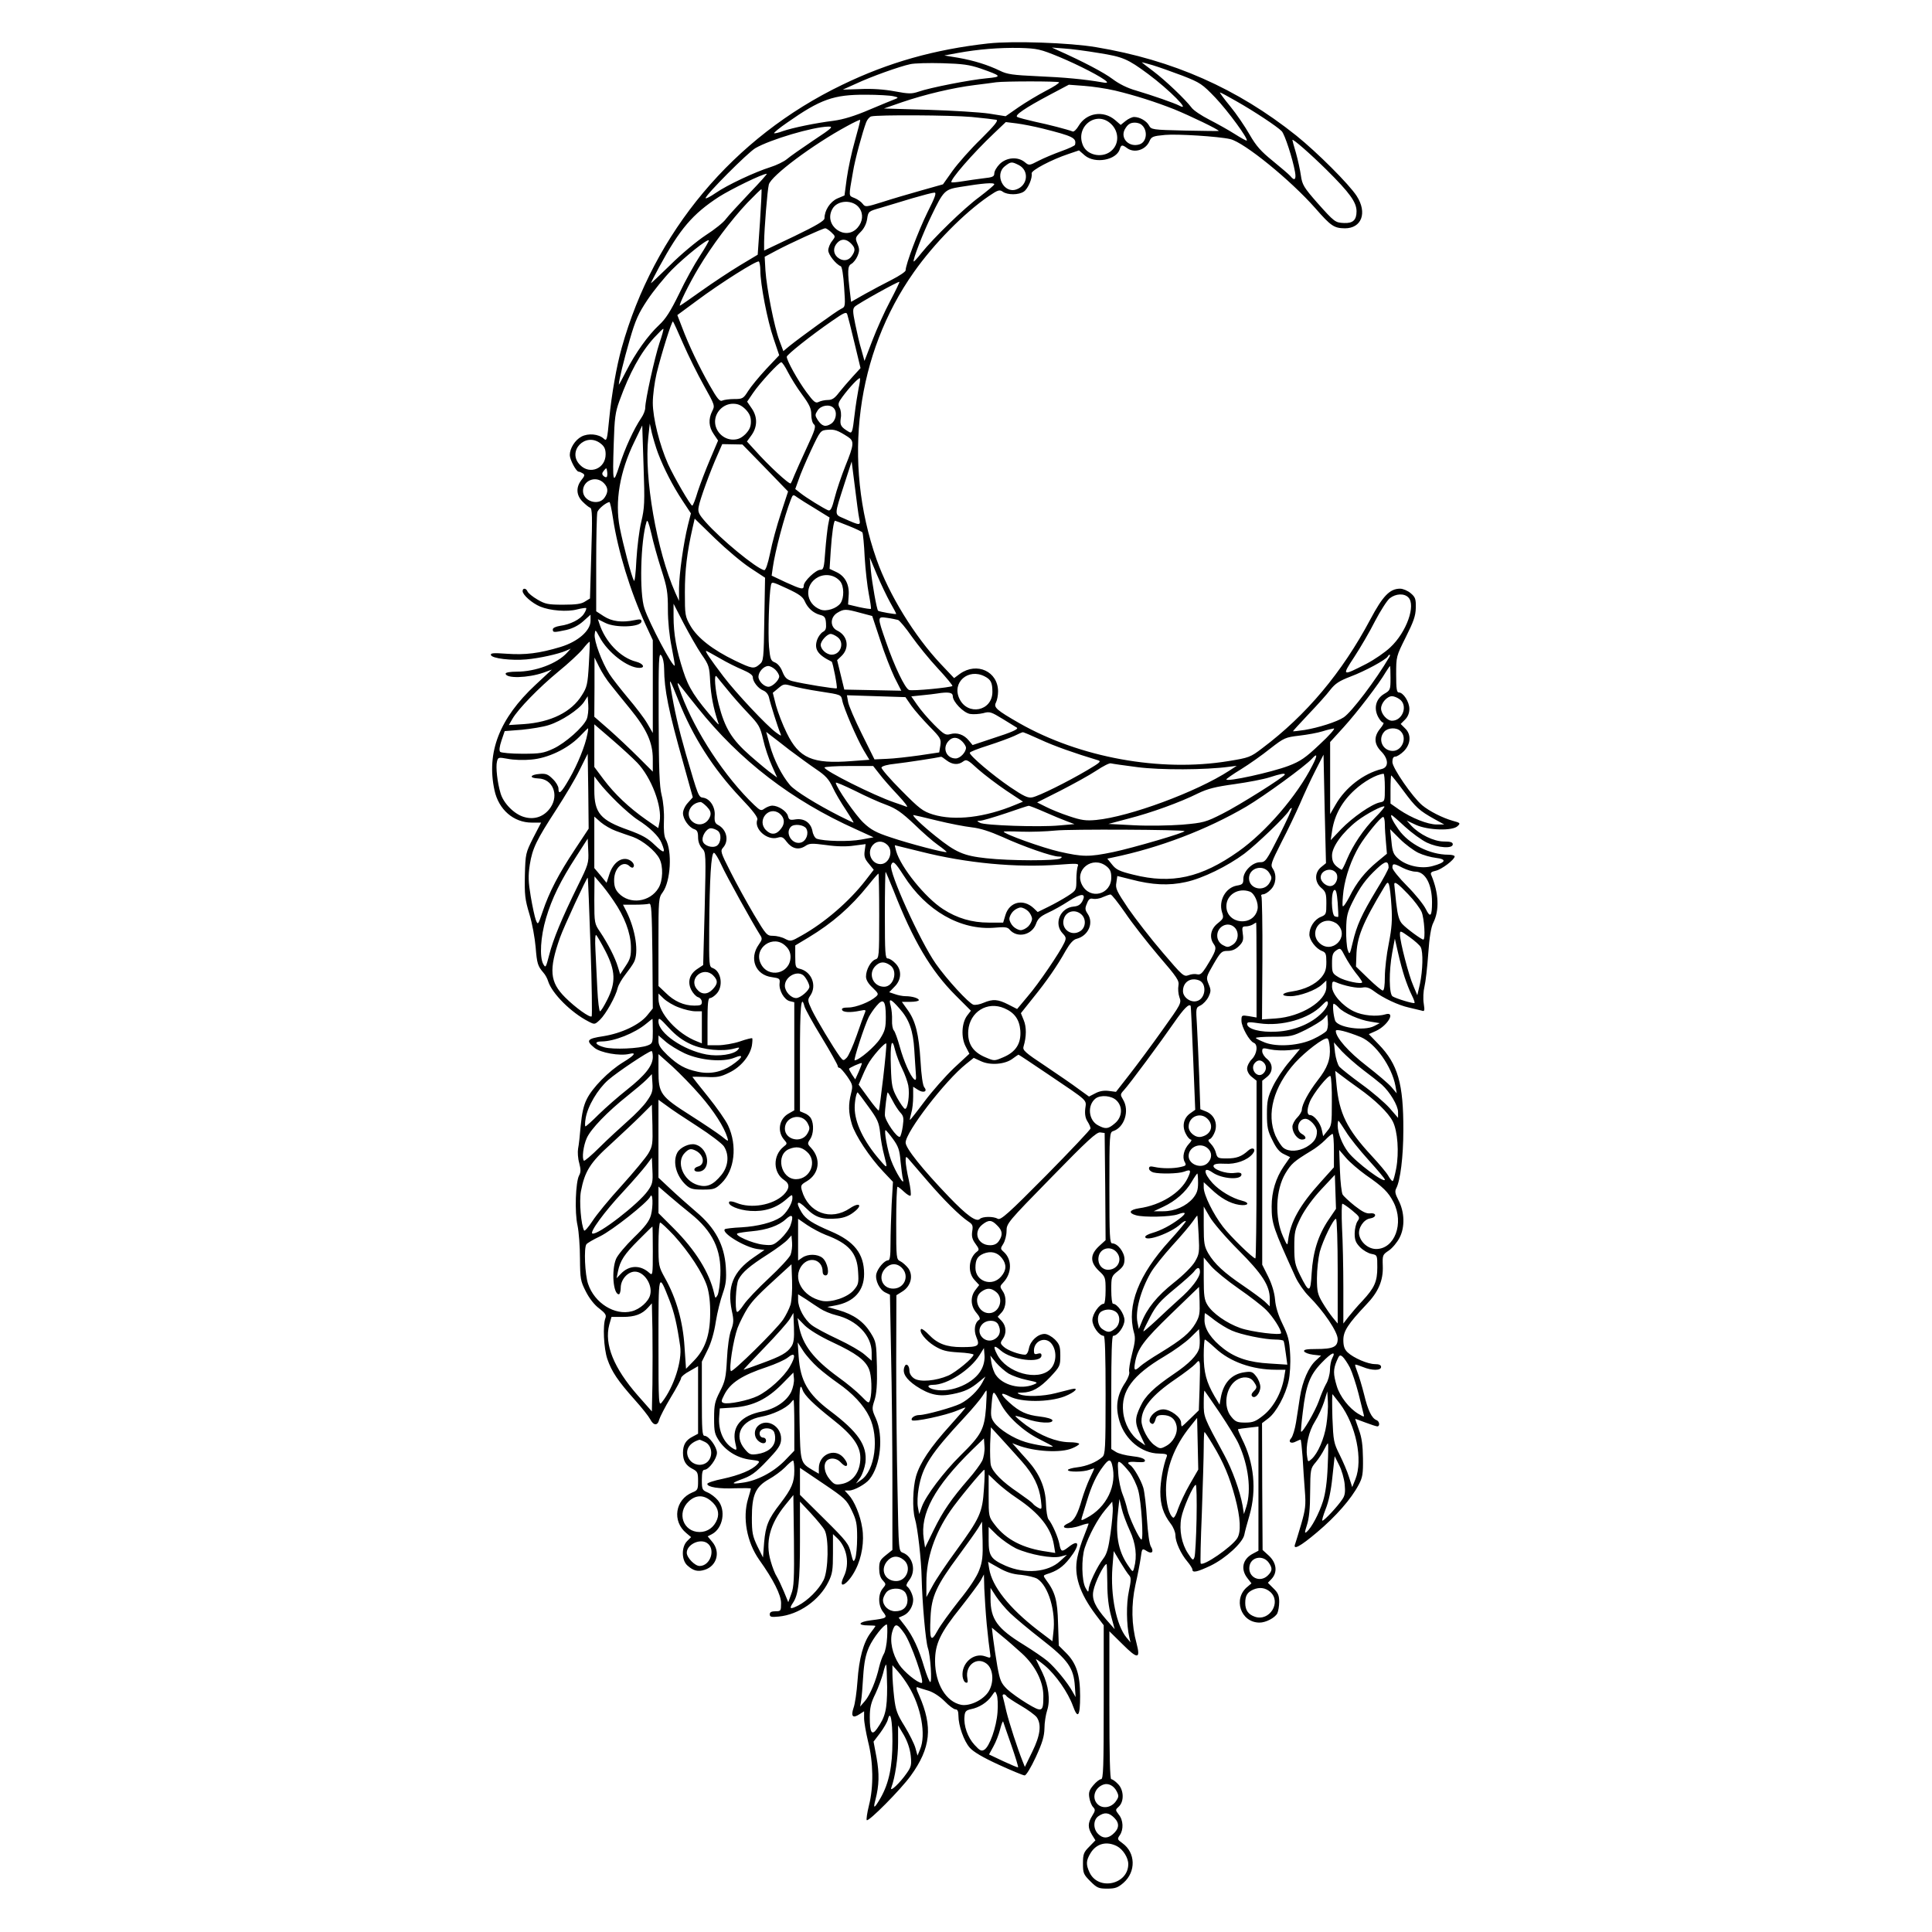<?xml version="1.0" standalone="no"?>
<!DOCTYPE svg PUBLIC "-//W3C//DTD SVG 20010904//EN"
 "http://www.w3.org/TR/2001/REC-SVG-20010904/DTD/svg10.dtd">
<svg version="1.0" xmlns="http://www.w3.org/2000/svg"
 width="1024pt" height="1024pt" viewBox="0 0 1024 1024"
 preserveAspectRatio="xMidYMid meet">
<g transform="translate(0,1024) scale(0.1,-0.1)"
fill="#000000" stroke="none">
<path d="M5240 10010 c-288 -32 -531 -101 -775 -219 -578 -278 -999 -782
-1170 -1395 -27 -96 -53 -244 -66 -375 -11 -114 -13 -121 -29 -106 -27 25 -82
30 -118 11 -34 -18 -62 -62 -62 -98 0 -24 34 -88 47 -88 5 0 14 -4 22 -9 12
-7 10 -14 -8 -36 -29 -38 -27 -80 7 -114 15 -15 33 -30 40 -32 11 -4 12 -51 6
-242 l-7 -239 -26 -16 c-19 -13 -48 -17 -116 -17 -80 0 -95 3 -136 27 -26 15
-49 34 -53 43 -7 18 -26 20 -26 2 0 -20 50 -64 93 -82 53 -22 144 -29 196 -15
23 6 45 9 48 7 2 -3 -3 -17 -12 -30 -19 -30 -73 -57 -126 -64 -24 -4 -39 -11
-39 -19 0 -17 5 -17 71 -3 34 8 64 23 90 46 l39 35 0 -32 c0 -53 -67 -111
-159 -139 -113 -34 -187 -43 -285 -36 -71 5 -87 4 -84 -7 6 -18 108 -30 188
-23 68 6 168 28 210 46 l25 11 -20 -22 c-52 -57 -166 -100 -267 -100 -32 0
-58 -4 -58 -10 0 -27 118 -24 201 5 l44 16 -87 -81 c-190 -177 -261 -357 -217
-559 22 -102 101 -171 198 -171 l49 0 -42 -81 c-40 -80 -41 -83 -44 -198 -2
-102 0 -127 24 -206 15 -49 29 -128 33 -175 7 -87 11 -100 41 -135 10 -11 21
-31 25 -45 20 -65 122 -167 214 -214 33 -17 33 -17 61 9 31 30 84 124 94 169
4 16 22 47 40 70 18 23 39 52 46 66 27 51 9 171 -40 270 l-18 35 62 0 c33 0
68 2 76 5 13 4 15 -31 18 -275 l2 -280 -30 -37 c-41 -50 -137 -95 -232 -110
-87 -13 -94 -23 -48 -61 32 -27 135 -45 185 -33 41 10 29 -7 -32 -44 -77 -47
-164 -136 -193 -196 -17 -33 -26 -77 -32 -139 -4 -49 -10 -105 -14 -123 -3
-18 -1 -52 6 -76 9 -35 9 -49 -1 -67 -18 -35 -24 -194 -8 -264 7 -33 13 -112
13 -176 1 -108 3 -119 31 -174 18 -36 46 -72 71 -90 32 -25 39 -35 33 -51 -15
-38 -9 -160 10 -217 23 -67 56 -116 146 -217 37 -41 73 -87 81 -102 18 -35 40
-36 48 -2 4 14 31 67 61 117 30 49 55 96 55 103 0 7 20 24 45 37 l45 26 0
-179 0 -179 -30 -16 c-35 -18 -50 -43 -50 -85 0 -42 15 -67 50 -85 27 -14 30
-20 30 -64 0 -45 -2 -50 -30 -61 -92 -38 -109 -153 -32 -216 l25 -21 -21 -21
c-31 -31 -30 -101 1 -129 32 -29 56 -35 93 -23 64 21 84 95 39 148 l-24 29 23
12 c58 31 75 127 31 179 -13 16 -38 35 -55 42 -28 12 -30 16 -30 66 0 40 4 54
14 54 23 0 66 59 66 90 0 31 -43 90 -66 90 -12 0 -14 34 -14 196 l0 197 30 61
c19 37 36 96 44 151 8 50 25 117 37 150 17 49 20 74 16 140 -8 117 -56 207
-157 292 -41 35 -103 90 -137 122 l-63 59 0 206 0 207 43 -31 c23 -18 97 -67
164 -110 67 -43 130 -91 140 -106 29 -45 24 -105 -13 -151 -44 -54 -77 -68
-125 -54 -78 23 -118 122 -69 171 23 23 33 24 60 10 42 -23 48 -73 9 -83 -25
-7 -25 -27 0 -27 73 0 61 125 -14 144 -30 8 -80 -15 -95 -43 -26 -49 -6 -123
45 -171 23 -21 36 -25 90 -25 59 0 67 3 99 34 70 68 85 199 35 306 -13 28 -61
96 -106 152 -46 57 -83 104 -83 105 0 2 32 1 71 0 60 -3 78 0 124 23 61 29
109 87 120 142 3 19 4 37 2 40 -3 2 -32 -5 -66 -17 -33 -11 -85 -20 -116 -20
l-55 0 0 125 c0 97 3 125 13 125 8 0 23 10 35 23 37 39 25 119 -20 136 -20 7
-20 14 -19 212 2 259 10 399 25 399 6 0 24 -30 40 -65 25 -56 165 -308 205
-371 12 -18 11 -25 -7 -50 -53 -74 -18 -162 69 -173 41 -6 44 -8 41 -33 -4
-37 24 -86 53 -94 l25 -6 0 -287 0 -286 -30 -17 c-52 -29 -62 -97 -22 -141 15
-17 15 -20 -5 -35 -58 -47 -56 -138 4 -177 30 -20 29 -45 -4 -78 -58 -55 -172
-74 -248 -43 -19 8 -37 11 -40 6 -11 -18 49 -44 112 -48 75 -5 137 15 189 60
33 29 34 29 34 8 0 -29 -34 -84 -63 -102 -42 -28 -122 -48 -206 -53 -46 -2
-86 -7 -89 -10 -20 -19 104 -95 172 -105 l38 -5 -58 -40 c-109 -75 -141 -155
-115 -283 11 -49 10 -64 -4 -102 -10 -26 -19 -91 -22 -155 -5 -97 -10 -117
-37 -170 -27 -53 -31 -70 -31 -142 0 -74 3 -85 30 -125 38 -52 97 -87 165 -95
48 -6 50 -7 34 -24 -27 -30 -95 -58 -183 -77 -45 -9 -82 -21 -82 -27 0 -17 63
-27 148 -23 46 1 83 1 83 -2 0 -3 -7 -27 -15 -54 -30 -100 -7 -229 59 -323 75
-105 116 -186 116 -230 0 -41 -1 -43 -30 -43 -21 0 -30 -5 -30 -16 0 -14 8
-16 48 -12 106 10 215 86 263 184 21 42 24 63 24 151 l0 102 22 -21 c52 -49
68 -136 36 -203 -37 -77 22 -44 62 36 33 64 47 151 35 221 -10 67 -42 143 -72
175 l-21 23 24 0 c26 0 86 33 107 59 60 73 76 230 34 324 -21 46 -21 52 -7 95
11 34 15 83 13 178 -3 126 -4 132 -33 179 -37 60 -90 98 -170 121 l-60 17 43
8 c98 18 152 77 152 167 0 107 -52 173 -177 226 -96 41 -132 64 -154 100 -35
58 -23 69 25 21 49 -49 86 -60 166 -53 33 3 61 14 85 33 49 37 32 56 -20 21
-102 -69 -221 -25 -255 95 -7 25 -5 30 26 48 67 40 77 119 23 177 -20 21 -20
24 -5 46 18 26 21 80 5 109 -5 11 -21 24 -35 29 l-24 10 0 290 c0 263 6 335
24 266 3 -13 44 -87 91 -164 47 -77 85 -146 85 -151 0 -6 4 -11 10 -11 5 0 23
-21 41 -46 29 -43 30 -48 20 -89 -15 -59 -14 -102 4 -163 18 -60 94 -175 166
-251 l52 -55 -7 -120 c-3 -65 -6 -159 -6 -208 0 -66 -3 -88 -13 -88 -19 0 -54
-41 -62 -71 -8 -34 17 -86 49 -100 l23 -11 6 -316 c4 -173 7 -478 7 -676 l0
-361 -35 -28 c-30 -24 -35 -34 -35 -71 0 -27 6 -49 19 -62 18 -20 18 -21 0
-43 -26 -31 -25 -91 2 -125 24 -31 21 -33 -66 -44 -65 -8 -74 -27 -12 -27 20
0 37 -1 37 -3 0 -2 -12 -19 -26 -37 -37 -49 -61 -135 -69 -255 -4 -57 -13
-121 -21 -142 -15 -45 -4 -57 31 -34 l25 16 0 -37 c0 -21 10 -76 21 -123 28
-110 30 -240 5 -338 -10 -40 -15 -76 -12 -79 10 -10 181 163 233 235 107 148
118 259 45 426 -16 35 -18 47 -8 43 8 -3 33 -11 57 -18 26 -8 60 -30 86 -56
23 -24 49 -43 58 -43 10 0 15 -10 15 -33 0 -53 29 -135 60 -170 19 -22 70 -52
153 -90 68 -31 130 -57 138 -57 8 0 33 41 59 97 35 76 45 110 46 153 0 30 7
72 14 94 18 55 8 132 -25 201 -16 33 -31 64 -34 70 -2 5 19 -10 47 -33 58 -49
123 -142 149 -214 26 -72 38 -55 38 53 0 113 -20 174 -75 229 l-38 38 -4 119
c-3 121 -15 165 -64 230 -15 21 -15 23 2 29 56 17 87 38 123 84 57 72 53 107
-6 60 -35 -27 -40 -26 -48 17 -7 36 -37 105 -58 131 -6 8 -12 45 -13 83 -3 85
-34 157 -95 226 -24 26 -52 58 -63 71 l-21 23 29 -11 c89 -34 229 -42 289 -16
20 8 37 19 37 23 0 5 -24 9 -52 9 -69 1 -152 34 -229 90 -33 25 -59 47 -57 49
2 2 28 -5 58 -15 64 -23 144 -27 138 -7 -3 7 -31 15 -65 19 -71 8 -109 25
-164 75 -51 46 -50 59 4 31 60 -31 206 -31 290 1 55 22 81 49 35 38 -13 -3
-50 -13 -83 -21 -65 -17 -158 -20 -190 -6 -17 7 -15 9 13 9 52 1 93 24 150 84
50 54 52 58 52 112 0 49 -4 60 -29 86 -17 16 -40 29 -54 29 -36 0 -75 -36 -83
-75 -4 -22 -12 -35 -21 -35 -30 0 -93 23 -113 42 -19 17 -19 21 -5 41 21 30
19 69 -6 96 l-21 22 21 23 c25 27 28 82 5 114 -15 22 -15 25 4 45 46 49 47
122 2 162 -18 16 -18 18 -2 43 9 15 17 45 17 67 0 41 5 47 237 284 193 198
241 242 260 239 l23 -3 3 -284 2 -284 -35 -32 c-48 -45 -48 -85 0 -131 34 -31
35 -36 35 -103 0 -39 -4 -71 -9 -71 -23 0 -61 -54 -61 -87 0 -33 36 -83 60
-83 7 0 10 -102 10 -313 0 -286 -2 -315 -17 -329 -32 -28 -83 -49 -134 -55
-27 -3 -49 -10 -49 -14 0 -12 83 -11 114 1 14 5 26 8 26 7 0 -2 -11 -25 -24
-53 -13 -27 -31 -76 -41 -109 -23 -81 -41 -114 -70 -127 -60 -27 -6 -38 64
-13 22 8 41 12 41 9 0 -2 -11 -31 -24 -64 -14 -33 -30 -85 -36 -115 -19 -94
11 -188 99 -305 l41 -54 0 -408 c0 -345 -2 -408 -14 -408 -8 0 -26 -14 -41
-32 -22 -26 -26 -39 -21 -67 3 -19 12 -41 20 -49 12 -13 12 -19 -5 -46 -24
-39 -24 -63 -1 -101 l18 -29 -33 -34 c-29 -29 -33 -39 -33 -89 0 -51 3 -58 39
-94 35 -35 44 -39 89 -39 43 0 57 5 87 31 67 59 64 160 -6 210 -27 19 -28 22
-14 42 21 30 19 80 -5 109 -19 25 -19 26 0 43 29 27 27 89 -5 120 -13 14 -29
25 -35 25 -7 0 -10 126 -10 392 l0 392 70 -69 c80 -80 96 -79 74 5 -27 98 -29
205 -6 310 12 52 24 116 28 143 7 52 7 52 34 35 26 -16 37 -2 20 25 -8 13 -16
71 -21 147 -4 69 -13 143 -19 164 -12 41 -52 110 -70 121 -22 14 -8 20 36 16
36 -2 45 0 42 10 -3 9 -28 17 -67 21 -35 4 -74 14 -87 23 l-24 15 0 300 c0
202 3 300 10 300 24 0 60 50 60 83 0 33 -38 87 -61 87 -5 0 -9 33 -9 73 0 70
1 73 35 100 28 22 35 35 35 63 0 37 -36 84 -65 84 -13 0 -15 36 -15 294 0 284
1 295 20 301 59 19 88 107 53 166 -16 27 -16 29 4 51 29 31 194 254 268 361
50 72 78 100 86 85 1 -2 7 -126 13 -277 l11 -273 -27 -19 c-35 -25 -44 -68
-23 -108 8 -17 21 -31 27 -31 6 0 2 -10 -10 -22 -27 -29 -37 -71 -23 -96 10
-18 7 -21 -21 -27 -38 -9 -99 -9 -139 0 -22 5 -29 3 -29 -8 0 -8 10 -17 23
-21 35 -9 133 -7 163 4 36 14 39 8 19 -34 -37 -78 -143 -144 -258 -160 -51 -8
-59 -25 -16 -37 42 -12 183 -9 222 5 46 17 48 6 5 -26 -43 -32 -93 -59 -141
-73 -21 -6 -38 -15 -37 -21 3 -27 137 21 187 68 13 12 25 19 28 16 3 -2 -36
-49 -86 -104 -164 -180 -228 -344 -189 -486 9 -29 6 -53 -10 -114 -11 -43 -18
-86 -15 -95 3 -9 -6 -34 -19 -54 -46 -68 -56 -130 -32 -209 30 -97 117 -169
208 -170 39 -1 47 -4 42 -16 -19 -49 -34 -133 -34 -187 0 -69 16 -118 55 -169
14 -18 25 -45 25 -61 0 -36 29 -99 63 -139 15 -18 27 -37 27 -43 0 -19 27 -12
97 21 80 39 169 121 178 163 3 17 16 64 28 105 38 134 24 277 -40 403 -13 27
-23 50 -21 52 2 1 27 5 56 8 l52 6 0 -329 0 -329 -30 -16 c-54 -28 -66 -82
-28 -130 l21 -27 -20 -17 c-80 -63 -38 -191 63 -191 33 0 81 25 94 49 5 11 10
38 10 61 0 33 -6 48 -30 71 l-30 30 20 21 c32 35 26 84 -14 122 l-34 31 -2
336 -1 336 34 26 c41 31 91 123 107 198 7 32 11 93 8 142 -4 73 -10 97 -40
159 -24 49 -37 92 -40 130 -3 36 -16 80 -36 121 l-32 64 0 488 0 487 25 20
c16 13 25 29 25 48 0 19 -9 35 -25 48 -14 11 -25 29 -25 40 0 18 3 19 43 10
23 -5 68 -7 100 -4 l57 6 -56 -67 c-31 -36 -71 -96 -88 -132 -27 -57 -31 -77
-31 -146 0 -68 4 -89 29 -138 20 -42 37 -63 61 -74 l33 -16 -34 -49 c-42 -62
-64 -134 -64 -212 0 -92 8 -114 127 -376 14 -30 45 -75 70 -100 79 -79 153
-189 153 -227 0 -42 -24 -53 -116 -53 -48 0 -65 -3 -62 -12 3 -7 24 -15 47
-18 l43 -5 -27 -25 c-39 -35 -72 -111 -85 -194 -6 -39 -15 -100 -21 -136 -6
-36 -17 -72 -25 -82 -19 -20 -2 -33 25 -18 11 5 22 10 24 10 3 0 7 -42 11 -92
3 -51 8 -132 12 -180 6 -75 3 -98 -19 -175 -14 -48 -29 -96 -32 -105 -15 -37
25 -16 116 61 100 84 181 177 220 251 21 39 24 58 23 140 -1 70 -6 110 -22
153 -11 31 -20 57 -19 57 1 0 26 -9 55 -20 29 -11 57 -20 62 -20 15 0 12 27
-4 33 -26 10 -46 53 -66 136 -11 44 -27 97 -35 117 -8 21 -14 39 -12 41 2 2
20 -4 40 -12 48 -20 97 -20 97 0 0 10 -10 15 -32 15 -39 0 -114 33 -145 62
-17 16 -23 33 -23 66 0 47 25 85 121 187 65 67 91 129 88 205 -2 58 -1 60 32
82 19 13 44 43 57 68 29 56 27 136 -6 199 -17 33 -20 46 -12 62 22 41 38 169
38 309 1 246 -29 350 -131 455 l-52 54 38 17 c63 29 106 105 50 88 -46 -14
-121 -7 -168 16 -60 29 -115 91 -115 131 0 26 3 30 18 24 45 -20 120 -35 144
-29 20 4 36 -1 60 -19 49 -37 130 -75 185 -87 26 -6 56 -13 67 -16 17 -6 18
-2 12 38 -4 25 -2 65 4 89 6 24 15 103 20 174 6 88 15 142 27 165 33 66 29
157 -11 252 -6 12 0 18 24 23 31 7 100 59 100 76 0 5 -15 9 -33 9 -99 0 -209
56 -264 133 -30 42 -47 77 -37 77 2 0 34 -27 70 -61 36 -33 88 -71 117 -85 60
-28 137 -33 137 -9 0 11 -12 15 -47 15 -53 0 -129 37 -173 84 l-24 27 49 -23
c64 -29 195 -33 221 -6 16 15 14 17 -27 28 -53 15 -124 51 -161 82 -52 44
-158 198 -158 229 0 20 5 29 16 29 8 0 29 13 45 29 37 38 40 89 6 121 l-23 23
23 23 c15 15 23 35 23 57 0 37 -32 87 -56 87 -11 0 -14 19 -14 95 0 95 0 96
51 198 41 82 52 112 53 155 1 47 -2 57 -27 78 -15 13 -41 24 -56 24 -55 0 -92
-39 -158 -163 -150 -282 -339 -507 -572 -682 -64 -49 -71 -51 -181 -69 -361
-59 -787 19 -1107 201 -122 70 -138 84 -124 110 6 12 11 38 11 58 0 106 -112
158 -202 94 l-31 -23 -71 75 c-140 149 -274 367 -340 554 -182 519 -108 1090
198 1523 107 152 266 313 396 402 50 34 58 36 75 24 25 -18 85 -18 112 1 22
15 46 72 41 96 -3 16 105 73 195 103 l56 19 31 -27 c54 -45 166 -25 185 33 7
25 13 25 39 6 38 -28 98 -10 118 36 11 25 18 28 83 34 64 6 284 -8 345 -22 74
-17 320 -217 452 -367 83 -95 99 -105 156 -106 89 0 120 82 63 171 -40 62
-209 231 -321 321 -312 249 -653 400 -1060 468 -140 24 -444 34 -570 20z m375
-72 c105 -44 229 -108 250 -130 7 -7 -1 -9 -25 -4 -93 16 -198 26 -340 32
-131 6 -162 10 -200 29 -64 31 -137 54 -222 69 l-73 12 70 13 c109 20 221 29
330 27 93 -3 108 -6 210 -48z m209 21 c127 -20 153 -31 261 -111 112 -83 231
-203 166 -168 -27 14 -142 54 -229 80 -47 13 -92 36 -125 61 -45 34 -155 92
-287 151 l-35 16 65 -5 c36 -2 119 -13 184 -24z m-627 -82 c114 -40 116 -44
32 -52 -88 -8 -302 -50 -361 -71 -36 -12 -51 -12 -126 2 -53 10 -121 15 -180
12 l-95 -3 69 31 c81 38 232 92 289 104 22 5 99 7 170 5 106 -3 143 -8 202
-28z m914 17 c30 -9 100 -34 156 -55 95 -37 106 -45 175 -117 67 -71 175 -218
166 -227 -2 -2 -31 14 -64 35 -33 21 -94 55 -135 76 -41 21 -83 49 -93 63 -34
45 -139 145 -204 194 -35 26 -62 47 -60 47 2 0 29 -7 59 -16z m-498 -90 c3 -4
-28 -24 -69 -45 -42 -22 -107 -61 -145 -87 l-69 -48 -88 14 c-48 7 -193 16
-322 20 l-235 7 95 33 c123 42 272 77 385 91 50 6 101 13 115 15 45 6 327 6
333 0z m297 -44 c108 -26 214 -60 313 -99 81 -33 242 -110 236 -115 -2 -1 -83
0 -180 2 -172 4 -177 5 -189 27 -13 24 -49 45 -79 45 -10 0 -30 -9 -45 -21
l-26 -21 -30 26 c-63 53 -152 38 -193 -31 -11 -19 -25 -32 -31 -30 -29 11
-129 37 -201 52 -44 10 -86 21 -93 25 -17 8 39 47 173 118 l100 53 80 -6 c44
-3 118 -14 165 -25z m644 -57 c92 -52 216 -134 239 -158 16 -15 59 -148 71
-217 7 -40 -3 -49 -25 -21 -8 9 -50 45 -93 80 -63 51 -88 79 -123 140 -24 42
-70 110 -103 150 -33 40 -57 73 -54 73 4 0 43 -21 88 -47z m-1819 27 c27 -6
28 -8 10 -15 -11 -4 -72 -29 -136 -56 -79 -34 -139 -52 -190 -59 -97 -12 -217
-37 -270 -55 -23 -9 -44 -13 -46 -11 -3 2 28 28 69 56 177 124 246 149 418
148 63 0 129 -4 145 -8z m415 -110 c63 -6 122 -13 131 -15 12 -4 -11 -31 -82
-102 -54 -52 -121 -128 -150 -168 l-51 -72 -117 -33 c-64 -18 -156 -45 -205
-61 -86 -27 -90 -27 -103 -10 -7 10 -26 24 -43 31 -33 14 -33 2 -9 139 10 64
51 213 70 263 6 15 18 29 27 31 34 9 420 7 532 -3z m-619 -127 c-17 -59 -36
-149 -43 -199 l-12 -90 -38 -16 c-38 -17 -68 -63 -68 -105 0 -13 -42 -38 -160
-95 l-160 -76 0 46 c1 70 17 273 25 304 12 46 232 211 415 310 36 20 67 34 69
33 2 -2 -11 -52 -28 -112z m1360 88 c39 -39 41 -100 4 -136 -44 -45 -129 -32
-154 22 -46 102 72 192 150 114z m-366 -22 c163 -41 181 -50 173 -86 0 -5 -33
-20 -72 -34 -39 -14 -94 -37 -121 -51 -50 -26 -51 -26 -74 -7 -37 30 -96 25
-132 -10 -16 -16 -29 -38 -29 -50 0 -17 -9 -21 -57 -26 -32 -4 -82 -11 -112
-16 -30 -5 -56 -7 -58 -5 -11 10 112 152 226 260 l62 59 57 -7 c31 -4 93 -16
137 -27z m521 23 c39 -26 35 -94 -6 -107 -55 -18 -103 31 -79 78 15 27 28 37
54 37 11 0 25 -4 31 -8z m-1736 -87 c-61 -41 -124 -85 -140 -99 -16 -13 -55
-32 -87 -42 -80 -25 -228 -94 -290 -137 -29 -20 -53 -32 -53 -27 0 17 224 242
264 265 80 46 303 112 385 114 30 1 24 -6 -79 -74z m2721 -155 c123 -122 159
-172 159 -220 0 -46 -19 -64 -66 -62 -47 2 -51 5 -142 107 -72 82 -80 96 -87
145 -4 29 -16 83 -26 119 -11 36 -19 67 -19 69 0 10 97 -75 181 -158z m-1631
25 c56 -29 48 -108 -13 -129 -67 -24 -118 78 -61 123 32 25 36 25 74 6z
m-1428 -149 c-55 -58 -111 -119 -124 -136 -12 -18 -61 -57 -108 -87 -47 -31
-131 -101 -187 -157 -57 -56 -103 -99 -103 -97 0 2 20 42 45 88 108 199 176
279 316 370 65 41 228 121 253 122 5 1 -37 -46 -92 -103z m1298 47 c-1 -5 -36
-34 -79 -67 -82 -60 -242 -216 -308 -298 -20 -26 -39 -46 -40 -44 -7 6 50 153
94 243 64 133 71 139 151 152 122 20 182 25 182 14z m-1242 -201 l-12 -172
-95 -57 c-53 -32 -145 -93 -204 -135 -60 -43 -111 -78 -113 -78 -9 0 50 119
98 199 71 119 174 256 259 346 40 41 73 74 75 72 2 -2 -2 -80 -8 -175z m887
51 c-48 -98 -115 -275 -115 -306 0 -7 -33 -29 -72 -49 -40 -20 -105 -55 -145
-77 l-72 -41 -5 42 c-15 122 -14 148 6 159 11 6 26 25 33 42 11 27 11 37 0 64
-13 31 -12 34 15 62 19 18 32 44 36 70 6 41 7 41 73 60 36 11 111 33 166 50
55 16 108 30 117 30 13 1 6 -21 -37 -106z m-360 24 c22 -31 18 -72 -9 -103
-64 -75 -182 10 -135 97 26 50 111 53 144 6z m-149 -128 c23 -22 23 -22 4 -47
-11 -13 -20 -36 -20 -49 0 -23 41 -74 66 -84 7 -2 14 -48 18 -110 7 -103 7
-105 -16 -116 -22 -10 -210 -146 -275 -198 l-31 -26 -21 56 c-27 71 -68 279
-74 372 l-4 72 60 32 c73 39 248 119 261 119 6 0 20 -10 32 -21z m-696 -125
c-29 -44 -79 -134 -111 -202 -45 -92 -71 -133 -106 -165 -58 -54 -126 -149
-175 -246 -21 -41 -38 -73 -38 -69 0 21 26 128 58 238 30 104 46 139 94 211
32 48 90 119 129 159 70 70 188 165 196 156 2 -2 -19 -39 -47 -82z m800 66
c24 -24 25 -38 4 -68 -18 -26 -50 -28 -76 -5 -22 20 -23 51 -1 75 21 24 48 23
73 -2z m-480 -144 c0 -71 37 -265 70 -360 l30 -89 -69 -73 c-38 -41 -81 -93
-96 -117 -25 -40 -30 -42 -74 -42 -25 0 -53 -4 -62 -8 -14 -7 -27 9 -68 81
-55 97 -110 211 -147 310 l-24 62 103 76 c126 94 318 215 329 208 4 -3 8 -25
8 -48z m688 -162 c-29 -54 -71 -148 -94 -208 l-42 -109 -16 58 c-10 31 -24 93
-33 137 -14 68 -14 81 -2 93 17 16 232 136 236 131 2 -1 -20 -47 -49 -102z
m-189 -222 l32 -133 -43 -47 c-24 -26 -56 -64 -72 -84 -22 -29 -36 -38 -58
-38 -16 0 -38 -5 -48 -10 -17 -9 -26 -2 -66 52 -45 61 -104 167 -104 187 0 11
131 115 240 190 65 45 76 50 81 34 3 -10 21 -78 38 -151z m-908 -4 c27 -62 76
-161 109 -220 59 -106 60 -108 45 -137 -21 -42 -19 -83 8 -122 l23 -34 -42
-99 c-23 -54 -53 -132 -66 -172 -12 -41 -25 -74 -29 -74 -9 0 -96 150 -128
220 -45 101 -81 245 -81 325 0 39 9 108 20 155 25 103 81 282 87 276 3 -3 27
-56 54 -118z m-126 3 c-25 -76 -75 -301 -75 -342 0 -13 -9 -37 -21 -54 -40
-59 -87 -162 -115 -250 -35 -109 -38 -98 -31 115 4 133 8 165 30 225 54 149
111 254 183 334 26 28 48 50 50 48 2 -2 -7 -36 -21 -76z m681 -153 c15 -29 48
-83 75 -119 39 -53 49 -74 49 -106 0 -23 6 -46 14 -52 12 -10 6 -30 -38 -124
-29 -62 -58 -128 -66 -147 -7 -19 -16 -38 -19 -42 -7 -8 -122 99 -189 175
l-43 47 21 29 c35 46 36 99 6 144 l-26 38 32 47 c36 53 137 162 149 162 5 0
21 -24 35 -52z m375 -85 c-5 -26 -16 -92 -22 -145 -10 -86 -13 -96 -28 -88
-44 26 -50 36 -45 72 4 20 1 45 -6 57 -10 19 -7 28 16 59 37 50 87 103 92 97
2 -2 -1 -26 -7 -52z m-600 -112 c21 -22 29 -39 29 -66 0 -27 -8 -44 -29 -66
-22 -21 -39 -29 -66 -29 -51 0 -95 44 -95 95 0 51 44 95 95 95 27 0 44 -8 66
-29z m467 7 c21 -21 14 -66 -13 -84 -30 -19 -48 -14 -71 20 -15 24 -15 28 0
51 18 27 63 34 84 13z m-930 -241 c31 -81 77 -171 129 -250 l45 -68 -16 -63
c-23 -93 -46 -256 -47 -333 l0 -68 -20 44 c-98 222 -166 611 -143 823 l8 73
11 -50 c7 -28 21 -76 33 -108z m-89 -362 c-11 -44 -22 -136 -26 -203 -3 -68
-9 -118 -13 -110 -13 23 -57 190 -75 281 -27 139 0 297 77 455 l42 87 7 -215
c7 -194 5 -223 -12 -295z m1096 449 c33 -22 32 -40 -14 -153 -21 -53 -47 -129
-57 -169 -14 -56 -22 -71 -34 -67 -23 9 -117 67 -147 91 l-28 22 18 50 c9 28
39 98 66 156 49 104 50 105 88 108 36 3 52 -2 108 -38z m-1311 -35 c19 -15 26
-29 26 -57 0 -75 -83 -110 -135 -57 -73 72 28 178 109 114z m872 -129 l121
-125 -38 -116 c-21 -63 -47 -158 -57 -210 -13 -61 -24 -93 -32 -91 -43 10
-232 166 -310 255 -36 41 -42 53 -37 80 5 35 61 189 101 278 l24 55 54 -1 53
-1 121 -124z m498 -268 c9 -39 6 -39 -81 0 -52 23 -53 11 4 188 l37 114 17
-134 c9 -74 19 -150 23 -168z m-1338 220 c-4 -3 -11 -1 -18 6 -8 8 -8 15 3 28
13 16 14 16 17 -5 2 -13 1 -25 -2 -29z m-16 -32 c24 -24 25 -48 4 -78 -31 -45
-114 -19 -114 36 0 56 69 83 110 42z m1121 -136 l76 -47 -8 -41 c-4 -23 -11
-85 -15 -138 -6 -88 -9 -98 -26 -98 -24 0 -88 -61 -88 -84 0 -23 -12 -20 -96
18 l-74 35 6 43 c12 86 62 274 96 361 10 26 12 27 32 12 11 -8 55 -36 97 -61z
m-1072 -51 c26 -173 92 -388 172 -562 l39 -84 0 -246 0 -246 -29 50 c-16 28
-62 88 -102 135 -39 47 -85 105 -100 129 -39 61 -81 174 -77 208 3 28 3 28 25
-12 43 -83 150 -165 212 -165 33 0 21 23 -18 33 -83 21 -165 107 -195 204 l-7
21 38 -19 c56 -29 193 -23 193 8 0 11 -8 12 -37 6 -67 -14 -120 -7 -163 21
l-40 26 0 253 c0 138 3 261 6 272 4 17 45 51 64 54 3 1 12 -38 19 -86z m256
-271 c31 -96 35 -121 35 -213 0 -64 8 -141 20 -199 10 -52 18 -96 16 -98 -10
-10 -134 224 -160 302 -28 81 -21 360 11 461 4 14 12 -7 25 -62 10 -46 34
-132 53 -191z m471 8 l79 -52 -4 -221 c-3 -211 -4 -221 -25 -238 -30 -26 -39
-24 -131 20 -118 57 -198 120 -235 183 -29 51 -30 57 -30 179 0 116 11 210 41
342 l11 48 108 -105 c59 -57 143 -128 186 -156z m521 223 c38 -15 71 -31 74
-35 3 -5 9 -64 12 -131 4 -67 14 -155 22 -196 8 -41 13 -76 11 -78 -2 -2 -30
2 -62 9 l-59 14 3 46 c5 59 -18 104 -65 126 l-36 17 6 95 c6 92 16 160 23 160
2 0 34 -12 71 -27z m221 -406 c18 -31 32 -58 32 -61 0 -4 -91 12 -96 17 -7 7
-32 147 -38 212 l-6 70 38 -91 c21 -50 53 -116 70 -147z m-265 112 c21 -26 22
-87 2 -116 -20 -28 -75 -46 -106 -34 -82 31 -88 134 -11 173 40 19 87 10 115
-23z m-188 -105 c16 -37 45 -63 81 -73 24 -6 30 -13 32 -44 2 -27 -1 -38 -16
-46 -11 -6 -25 -25 -31 -42 -17 -50 3 -80 77 -116 6 -2 32 -137 27 -141 -4 -5
-181 24 -236 38 -29 8 -39 18 -52 50 -9 24 -25 43 -40 49 -21 8 -25 17 -31 82
-6 69 0 278 10 326 4 21 5 21 85 -16 63 -29 84 -44 94 -67z m3199 20 c42 -41
-9 -185 -95 -265 -27 -26 -84 -65 -126 -87 -131 -67 -132 -66 -65 36 32 49 82
134 110 190 29 55 64 110 78 121 32 25 76 27 98 5z m-3746 -302 c40 -57 42
-66 46 -144 4 -72 17 -141 41 -213 7 -19 6 -19 -12 1 -109 125 -143 177 -172
268 -36 111 -51 197 -51 288 l0 68 53 -103 c30 -57 72 -131 95 -165z m841 220
l64 -17 42 -127 c22 -69 57 -158 76 -198 l36 -71 -151 3 -151 3 -19 78 -19 78
21 20 c47 43 36 110 -21 137 -38 19 -38 70 1 94 35 21 44 21 121 0z m201 -38
c8 -3 41 -42 72 -87 32 -45 94 -122 139 -170 45 -48 79 -90 77 -93 -9 -8 -214
-28 -230 -21 -21 8 -77 124 -122 255 -47 135 -47 135 7 127 23 -3 49 -9 57
-11z m-322 -90 c40 -28 19 -94 -30 -94 -27 0 -58 28 -58 52 0 21 34 58 53 58
7 0 23 -7 35 -16z m-1317 -146 c-6 -105 -10 -121 -37 -163 -55 -89 -164 -143
-308 -153 l-79 -5 19 33 c31 53 141 166 243 250 53 43 111 97 130 120 18 23
34 40 36 38 2 -2 0 -56 -4 -120z m694 33 c37 -22 92 -49 121 -61 35 -15 54
-28 54 -39 0 -24 29 -61 56 -71 14 -6 26 -20 30 -37 7 -33 47 -159 59 -187 8
-19 7 -19 -21 1 -48 34 -215 212 -280 298 -69 91 -99 135 -91 135 3 0 35 -18
72 -39z m-295 -55 c1 -112 22 -219 102 -502 l50 -180 -26 -29 c-15 -16 -26
-40 -26 -55 0 -32 32 -76 60 -85 15 -5 20 -15 20 -43 0 -23 8 -44 21 -58 21
-22 21 -26 14 -321 l-8 -298 -30 -20 c-42 -27 -54 -68 -34 -110 9 -18 25 -36
36 -40 12 -3 21 -15 21 -26 0 -16 -7 -19 -40 -19 -55 0 -107 23 -152 68 l-38
36 0 233 c0 224 1 235 22 263 43 59 52 218 16 283 -8 14 -11 50 -9 97 2 44 -3
100 -12 135 -12 47 -15 136 -16 410 -1 313 1 348 14 331 9 -12 15 -41 15 -70z
m3844 62 c-71 -122 -201 -293 -242 -320 -36 -24 -134 -55 -207 -67 -33 -5 -61
-8 -62 -7 -1 1 36 41 82 90 46 48 99 107 116 130 26 33 47 47 107 70 75 28
186 88 197 106 9 15 17 12 9 -2z m-4126 -149 c20 -26 66 -82 101 -125 89 -109
121 -180 121 -267 l0 -67 -77 77 c-43 43 -113 109 -155 146 l-78 68 1 157 0
157 25 -50 c13 -27 41 -71 62 -96z m872 81 c11 -11 20 -27 20 -35 0 -20 -36
-55 -57 -55 -23 0 -53 30 -53 53 0 26 28 57 52 57 10 0 27 -9 38 -20z m3260
-44 c0 -62 -1 -65 -34 -84 -43 -26 -56 -74 -32 -121 9 -17 21 -31 27 -31 6 0
-1 -14 -15 -31 -35 -42 -34 -82 4 -121 40 -40 42 -85 3 -94 -96 -24 -192 -98
-244 -189 l-29 -50 0 191 0 191 71 78 c71 78 189 232 224 293 11 17 21 32 22
32 2 0 3 -29 3 -64z m-2151 9 c33 -17 41 -33 41 -83 -1 -102 -132 -127 -175
-35 -41 86 47 163 134 118z m-1364 -70 c26 -33 76 -89 110 -125 57 -60 64 -71
80 -140 9 -41 30 -103 46 -138 l28 -63 -27 20 c-15 10 -67 53 -115 95 -99 87
-135 146 -168 274 -19 75 -26 164 -11 147 4 -6 30 -37 57 -70z m-260 -55 c76
-194 186 -366 332 -520 65 -68 91 -103 87 -114 -19 -49 51 -112 107 -96 23 7
30 3 48 -21 28 -37 63 -46 98 -24 23 16 35 16 112 6 55 -8 108 -9 147 -3 l62
8 -5 -36 c-4 -29 0 -42 22 -68 l26 -32 -44 -57 c-86 -111 -217 -224 -339 -292
-54 -31 -58 -32 -87 -17 -16 9 -45 16 -64 16 -32 0 -36 4 -101 113 -36 61 -92
162 -123 224 -54 106 -56 113 -40 131 32 36 19 96 -28 120 -15 8 -19 19 -17
49 4 45 -25 90 -61 95 -25 3 -26 7 -92 233 -39 136 -61 232 -80 350 -9 55 -4
45 40 -65z m102 -40 c224 -281 500 -493 839 -645 l94 -43 -66 -12 c-63 -12
-199 -9 -236 5 -9 4 -19 22 -22 41 -9 44 -44 68 -90 61 -30 -5 -35 -2 -40 19
-7 25 -51 54 -83 54 -10 0 -28 -7 -40 -15 -19 -14 -23 -12 -55 18 -155 148
-311 384 -387 587 -26 68 -26 73 2 36 12 -16 50 -64 84 -106z m650 85 c111
-17 111 -17 117 -47 8 -42 78 -204 114 -265 l30 -50 -95 -7 c-207 -16 -278 15
-343 149 -22 44 -47 110 -57 146 l-17 67 29 24 c27 23 31 24 70 13 23 -7 91
-21 152 -30z m703 -25 c0 -29 55 -87 91 -94 18 -3 49 -1 70 4 35 10 42 7 106
-32 37 -23 70 -43 73 -45 9 -8 -27 -24 -130 -57 l-105 -35 -20 24 c-26 32 -63
44 -98 34 -25 -7 -34 -2 -86 50 -32 32 -72 79 -89 104 l-32 46 58 6 c31 3 66
7 77 9 62 10 85 6 85 -14z m-220 -50 c18 -25 61 -74 96 -110 60 -61 63 -67 58
-102 l-6 -36 -107 -16 c-58 -8 -135 -17 -171 -18 l-65 -3 -67 135 c-37 74 -70
151 -73 170 l-6 35 155 -5 155 -5 31 -45z m-1720 -71 c-18 -43 -113 -127 -177
-157 -52 -24 -70 -27 -165 -27 -59 0 -111 5 -117 10 -6 7 -4 27 7 60 l17 50
90 7 c50 5 114 15 144 25 67 21 159 82 186 122 l20 31 3 -46 c2 -26 -2 -60 -8
-75z m4308 105 c46 -32 17 -114 -40 -114 -26 0 -58 36 -58 65 0 29 32 65 58
65 10 0 28 -7 40 -16z m-4041 -336 c75 -78 134 -233 119 -313 l-7 -34 -65 45
c-91 64 -166 135 -224 212 l-50 67 0 113 0 113 93 -80 c50 -43 111 -99 134
-123z m-264 150 c-10 -57 -52 -161 -95 -235 -43 -75 -58 -89 -58 -52 0 11 -13
34 -30 50 -25 25 -36 30 -70 27 -52 -4 -57 -22 -7 -24 76 -2 111 -86 65 -154
-33 -48 -85 -67 -141 -50 -52 15 -109 73 -124 126 -17 56 -26 139 -19 167 6
24 7 24 58 15 29 -6 84 -8 123 -4 88 7 191 56 255 120 24 25 45 46 47 46 1 0
0 -15 -4 -32z m3882 -53 c-75 -71 -102 -90 -165 -114 -89 -34 -330 -87 -330
-72 0 3 35 28 78 54 42 26 112 75 154 109 75 58 80 60 155 69 43 5 98 15 123
23 25 8 52 14 60 15 8 0 -25 -38 -75 -84z m429 69 c36 -35 7 -104 -42 -104
-54 0 -81 62 -45 102 20 22 66 24 87 2z m-3238 -100 c44 -33 107 -79 141 -102
49 -33 66 -52 86 -94 13 -29 45 -83 70 -120 25 -38 43 -68 41 -68 -3 0 -36 16
-74 35 -120 61 -237 133 -263 164 -44 52 -85 134 -106 209 l-20 73 23 -18 c13
-10 59 -45 102 -79z m1328 56 c73 -34 184 -73 304 -109 21 -6 14 -12 -55 -53
-105 -62 -256 -137 -291 -144 -23 -5 -45 5 -119 55 -91 62 -213 165 -213 181
0 5 44 22 98 39 53 17 115 40 137 50 22 11 43 20 46 20 3 1 45 -17 93 -39z
m-414 -10 c11 -11 20 -26 20 -33 0 -24 -31 -57 -55 -57 -49 0 -72 55 -38 92
21 24 48 23 73 -2z m-2054 -574 c-85 -128 -135 -224 -170 -328 -24 -71 -25
-72 -36 -44 -6 16 -18 72 -27 125 -13 78 -14 108 -5 168 14 87 35 130 141 293
44 68 100 161 123 209 l43 86 3 -199 2 -198 -74 -112z m3910 447 c-81 -161
-247 -353 -391 -455 -199 -141 -355 -175 -558 -124 -74 18 -92 27 -113 54
l-25 31 28 6 c247 51 499 147 709 270 96 57 313 215 348 254 29 32 30 18 2
-36z m46 -539 c-35 -29 -35 -79 1 -110 24 -20 27 -31 27 -82 0 -57 -1 -60 -30
-72 -34 -14 -60 -55 -60 -93 0 -30 35 -75 66 -87 21 -8 24 -16 24 -59 0 -39
-6 -56 -27 -82 -32 -37 -88 -64 -155 -74 -58 -8 -63 -25 -8 -25 49 0 135 32
166 61 l24 22 0 -34 c0 -75 -134 -158 -268 -167 l-73 -5 2 321 c1 176 -2 325
-5 331 -4 6 0 11 9 11 9 0 27 11 40 25 29 28 33 79 11 111 -13 19 -9 31 46
140 34 65 78 158 99 206 20 47 56 125 80 172 l44 86 6 -287 7 -288 -26 -21z
m-1985 566 c30 -23 62 -26 88 -6 17 13 25 9 79 -41 33 -29 100 -80 149 -113
l89 -59 -39 -16 c-162 -68 -323 -87 -438 -52 -54 17 -71 30 -168 128 -60 60
-107 115 -105 121 3 8 33 16 74 20 54 6 224 32 242 37 2 1 15 -8 29 -19z
m1011 -36 c122 -16 363 -15 487 2 l40 5 -40 -26 c-172 -112 -529 -244 -705
-261 -54 -5 -78 -2 -143 20 -43 14 -99 37 -124 50 l-46 23 123 62 c68 35 154
82 190 106 36 24 71 42 78 39 7 -2 70 -11 140 -20z m-1367 -36 c18 -24 62 -74
98 -112 36 -38 57 -66 46 -62 -11 4 -40 15 -65 23 -109 37 -370 168 -370 185
0 4 58 8 129 8 l129 0 33 -42z m2149 -3 c0 -11 -245 -165 -331 -208 -89 -45
-100 -48 -214 -58 -67 -5 -179 -7 -255 -3 l-135 7 105 28 c122 31 276 87 370
134 52 25 92 35 194 49 71 10 155 26 185 36 59 19 81 23 81 15z m530 -69 c0
-72 0 -74 -27 -79 -43 -9 -144 -79 -205 -142 l-55 -58 8 53 c13 81 52 152 119
213 49 45 114 82 153 86 4 1 7 -32 7 -73z m99 -18 c65 -88 84 -105 165 -150
l51 -28 -40 0 c-48 0 -133 34 -198 78 l-47 33 0 74 c0 41 2 75 4 75 2 0 32
-37 65 -82z m-4167 -61 c38 -37 87 -79 108 -92 62 -39 112 -87 126 -122 24
-57 15 -60 -35 -12 -38 37 -67 53 -141 80 -148 52 -180 90 -180 211 l0 73 27
-35 c14 -19 57 -66 95 -103z m1426 -13 c53 -20 82 -41 147 -102 44 -43 101
-93 127 -111 27 -19 47 -36 45 -37 -5 -6 -200 45 -297 78 -76 25 -104 40 -143
77 -42 39 -147 191 -147 212 0 5 45 -15 101 -42 55 -28 130 -62 167 -75z
m-952 -9 c18 -19 23 -31 19 -48 -14 -46 -63 -61 -97 -30 -38 34 -11 97 45 102
4 1 19 -10 33 -24z m1791 -29 c43 -19 96 -41 118 -49 l40 -15 -80 -7 c-103
-10 -398 0 -421 14 -18 10 -18 10 1 11 11 0 72 18 135 39 63 22 118 40 122 40
3 1 42 -14 85 -33z m1753 -28 c-62 -62 -119 -147 -151 -223 -12 -30 -25 -55
-28 -55 -3 1 -16 9 -28 19 -16 14 -23 30 -23 57 0 46 56 123 133 183 50 38
137 84 145 76 2 -2 -19 -28 -48 -57z m-510 -97 c-68 -134 -73 -141 -101 -141
-41 0 -89 -48 -89 -88 0 -26 -4 -31 -35 -36 -59 -11 -97 -79 -78 -141 10 -30
8 -34 -23 -59 -38 -30 -46 -76 -20 -111 16 -22 10 -38 -42 -122 -21 -33 -31
-41 -47 -37 -12 3 -32 1 -46 -5 -25 -9 -32 -2 -137 121 -62 72 -143 177 -182
233 -61 91 -69 106 -63 137 l5 35 72 -18 c113 -30 201 -34 291 -14 89 19 221
84 310 150 65 49 221 199 237 228 5 10 12 16 15 14 2 -3 -28 -69 -67 -146z
m-2648 117 c27 -22 30 -53 7 -81 -24 -32 -52 -34 -79 -7 -51 51 15 132 72 88z
m834 -37 c65 -16 148 -32 184 -36 45 -5 95 -21 163 -51 111 -51 264 -104 298
-104 19 0 21 -2 9 -10 -20 -13 -266 -13 -392 1 -121 13 -162 31 -269 117 -70
56 -129 112 -117 112 3 0 59 -13 124 -29z m-1702 -55 c25 -9 66 -24 91 -32 52
-19 119 -74 140 -115 21 -40 19 -117 -5 -156 -45 -75 -153 -89 -211 -27 -18
19 -24 37 -24 69 0 65 48 108 83 73 6 -6 15 -9 18 -5 12 12 -5 36 -31 43 -38
9 -77 -23 -95 -79 l-15 -46 -32 39 -33 39 0 136 0 137 34 -30 c19 -16 55 -37
80 -46z m4076 35 c0 -21 3 -65 6 -97 l5 -59 -52 -43 c-64 -53 -109 -109 -147
-186 -17 -32 -32 -54 -35 -49 -3 5 -1 43 4 83 11 78 41 163 83 235 32 54 114
155 127 155 5 0 9 -17 9 -39z m-3067 -22 c16 -26 0 -68 -29 -75 -46 -12 -85
51 -52 84 17 17 68 11 81 -9z m-469 -12 c22 -16 18 -65 -5 -80 -23 -14 -67 0
-74 24 -8 25 19 69 43 69 10 0 26 -6 36 -13z m2474 -2 c8 -7 -273 -89 -377
-111 -131 -27 -162 -26 -286 2 -88 20 -295 94 -295 106 0 2 42 2 92 0 51 -2
134 1 183 6 73 8 673 5 683 -3z m1239 -115 c25 -12 67 -24 94 -27 59 -7 53
-24 -17 -43 -59 -17 -138 0 -182 38 -26 23 -32 36 -37 92 l-7 65 52 -52 c29
-29 73 -61 97 -73z m-4455 -176 c-84 -171 -130 -282 -151 -365 -18 -69 -19
-71 -32 -48 -20 38 -14 144 15 242 31 105 77 199 160 327 l61 95 3 -66 c3 -63
0 -72 -56 -185z m1640 219 c36 -32 12 -103 -35 -103 -49 0 -75 64 -40 102 20
22 51 23 75 1z m179 -37 c241 -61 506 -86 732 -69 94 7 106 7 100 -7 -4 -8 -8
-41 -8 -72 0 -56 0 -57 -46 -87 -25 -16 -71 -42 -102 -57 l-57 -28 -22 21
c-55 51 -128 33 -149 -37 l-12 -40 -77 0 c-88 0 -167 23 -241 71 -94 60 -224
221 -249 307 -5 18 -8 32 -7 32 1 0 63 -16 138 -34z m2479 -84 c0 -8 -29 -62
-65 -120 -79 -131 -104 -187 -125 -276 -16 -67 -17 -69 -27 -40 -5 16 -9 65
-8 109 1 68 6 89 34 145 40 80 71 122 130 177 44 41 60 43 61 5z m-2570 -43
c118 -186 301 -291 482 -276 53 5 69 3 79 -10 40 -47 118 -30 140 30 10 28 23
40 63 59 27 12 77 40 109 61 68 44 96 44 74 1 -10 -19 -23 -27 -46 -29 -72 -6
-107 -91 -59 -142 19 -20 20 -26 9 -50 -23 -50 -136 -217 -194 -284 l-56 -67
-47 24 c-55 28 -81 30 -131 9 -20 -9 -44 -13 -54 -10 -25 8 -140 133 -199 217
-84 120 -250 487 -237 523 10 26 20 17 67 -56z m1074 50 c20 -16 26 -29 26
-60 0 -91 -113 -120 -155 -39 -42 81 56 156 129 99z m1571 -9 c22 -11 52 -20
67 -20 52 0 88 -66 88 -162 0 -75 -9 -85 -33 -36 -12 24 -56 79 -99 122 -43
43 -78 87 -78 97 0 24 7 24 55 -1z m-708 -26 c15 -24 15 -29 2 -53 -29 -51
-109 -33 -109 24 0 56 76 76 107 29z m353 1 c17 -20 5 -62 -21 -70 -24 -8 -59
19 -59 45 0 37 55 55 80 25z m-2344 -95 c104 -266 198 -425 329 -556 l81 -81
-20 -26 c-29 -39 -33 -115 -8 -163 l20 -39 -82 -76 c-44 -42 -115 -122 -156
-177 -41 -55 -76 -99 -77 -98 -2 1 2 18 7 37 6 18 10 58 10 87 l0 52 25 -16
c29 -19 53 -10 34 13 -8 9 -16 65 -20 139 -9 143 -26 213 -69 272 l-30 42 45
0 c25 0 45 4 45 9 0 10 -35 21 -71 21 -14 0 -40 5 -56 11 l-30 10 28 29 c38
37 40 90 4 125 -13 14 -31 25 -40 25 -13 0 -15 29 -15 232 0 127 2 229 4 227
2 -2 21 -47 42 -99z m-76 -134 c0 -216 -1 -225 -20 -231 -24 -8 -50 -54 -50
-91 0 -17 12 -38 35 -59 32 -31 33 -34 17 -48 -30 -27 -105 -57 -145 -57 -27
0 -37 -4 -34 -12 4 -14 44 -16 96 -5 29 6 32 5 25 -11 -4 -9 -24 -63 -43 -119
-20 -57 -44 -111 -54 -120 -16 -16 -18 -16 -35 6 -37 51 -125 198 -149 248
-23 49 -23 54 -9 75 37 53 9 127 -54 143 -23 5 -25 10 -25 65 l0 59 70 42
c126 76 224 161 317 277 27 34 52 62 54 62 2 0 4 -101 4 -224z m-1530 -164 c7
-200 9 -366 6 -369 -9 -9 -86 46 -141 101 -81 81 -87 146 -27 316 19 55 143
322 147 318 2 -2 8 -166 15 -366z m122 244 c58 -84 90 -169 92 -242 1 -51 -3
-67 -28 -104 l-29 -44 -12 39 c-14 48 -53 124 -94 185 -30 44 -31 47 -31 170
l1 125 30 -35 c17 -19 49 -61 71 -94z m4123 -28 c5 -74 2 -115 -14 -198 -12
-58 -21 -138 -21 -177 0 -47 -4 -73 -11 -73 -6 0 -41 29 -76 63 l-66 64 2 55
c2 98 31 172 147 365 17 28 20 30 26 14 4 -11 10 -61 13 -113z m89 62 c31 -32
63 -75 71 -94 14 -34 21 -146 9 -146 -10 0 -89 58 -111 82 -17 18 -25 44 -33
113 -5 50 -10 93 -10 98 0 18 21 3 74 -53z m-371 -119 c-1 -2 -9 -1 -18 2 -19
8 -22 133 -2 140 8 3 13 -16 17 -67 3 -39 4 -73 3 -75z m-468 133 c25 -10 47
-62 40 -94 -21 -94 -165 -79 -165 17 0 61 64 100 125 77z m-662 -111 c36 -54
116 -156 177 -228 100 -116 111 -133 106 -159 -3 -16 -1 -44 5 -61 12 -32 9
-36 -91 -176 -56 -79 -135 -185 -174 -235 l-71 -91 -39 5 c-26 3 -49 -1 -71
-13 l-33 -17 -54 39 c-29 22 -109 77 -176 122 -109 72 -123 85 -117 104 16 53
16 104 1 140 l-15 37 63 79 c73 90 130 172 175 253 22 38 40 58 57 62 63 16
93 85 58 134 -13 20 -14 28 -3 53 9 24 17 29 33 25 12 -2 35 1 51 9 17 7 35
14 41 14 6 1 40 -43 77 -96z m-513 7 c11 -11 20 -29 20 -40 0 -11 -9 -29 -20
-40 -11 -11 -29 -20 -40 -20 -11 0 -29 9 -40 20 -11 11 -20 29 -20 40 0 11 9
29 20 40 11 11 29 20 40 20 11 0 29 -9 40 -20z m282 -17 c26 -24 23 -69 -6
-88 -49 -32 -107 14 -86 69 14 38 60 48 92 19z m1358 -53 c65 -65 -30 -161
-97 -98 -46 43 -16 118 47 118 17 0 39 -9 50 -20z m-430 -241 l0 -252 -40 7
c-39 6 -40 6 -40 -24 0 -33 42 -108 65 -117 24 -9 18 -59 -10 -87 -14 -14 -25
-36 -25 -50 0 -14 10 -33 25 -44 l25 -20 0 -471 c0 -259 -3 -471 -6 -471 -13
0 -131 115 -172 168 -51 66 -102 169 -102 208 l0 28 38 -35 c51 -49 100 -77
150 -85 48 -7 60 11 15 22 -53 13 -119 53 -156 93 -50 55 -50 91 -1 57 50 -35
154 -42 154 -11 0 9 -11 12 -38 8 -44 -6 -116 20 -110 39 3 9 22 12 60 10 57
-4 119 18 147 52 21 25 2 40 -23 18 -35 -32 -62 -42 -114 -42 -46 0 -50 2 -57
28 -3 15 -15 37 -26 48 -17 18 -18 22 -6 27 8 3 20 21 27 41 14 44 -5 88 -48
105 l-30 12 -6 177 c-4 97 -9 218 -12 269 -6 92 -6 92 19 104 14 7 33 27 42
45 14 30 14 37 1 68 -14 35 -14 37 26 106 38 65 43 70 75 70 23 0 42 8 60 26
21 21 25 32 20 65 -5 35 -3 39 16 39 12 0 29 5 37 10 8 5 16 10 18 10 1 0 2
-113 2 -251z m-116 225 c25 -25 20 -71 -10 -91 -24 -15 -29 -15 -53 -2 -16 9
-27 25 -29 43 -6 53 55 87 92 50z m986 -104 c14 -26 11 -123 -4 -195 l-14 -60
-21 50 c-24 53 -71 235 -71 272 0 22 2 21 50 -13 28 -20 55 -44 60 -54z
m-4320 -23 c52 -102 55 -164 9 -255 -17 -34 -34 -62 -39 -62 -4 0 -11 53 -14
118 -3 64 -8 157 -10 206 -3 54 -1 85 4 80 5 -5 28 -44 50 -87z m4235 -137
c10 -30 26 -72 37 -93 11 -22 18 -41 15 -43 -5 -5 -97 23 -116 35 -19 12 -20
133 -2 231 l14 75 17 -75 c9 -41 25 -100 35 -130z m-3280 165 c17 -16 25 -35
25 -57 -1 -90 -119 -116 -158 -35 -40 83 68 158 133 92z m3021 -142 c19 -23
34 -45 34 -49 0 -13 -93 6 -126 27 -32 19 -34 24 -34 74 0 43 4 55 23 68 21
14 23 13 46 -32 13 -25 39 -65 57 -88z m-2468 41 c43 -30 19 -114 -32 -114
-59 0 -87 69 -46 110 24 24 48 25 78 4z m-938 -54 c27 -27 25 -46 -5 -76 -27
-27 -59 -26 -82 4 -45 57 36 123 87 72z m476 2 c13 -9 34 -46 34 -62 0 -19
-48 -60 -70 -60 -28 0 -60 35 -60 65 0 46 60 82 96 57z m2099 -28 c44 -17 35
-99 -12 -110 -33 -9 -73 20 -73 53 0 48 40 74 85 57z m-2756 -144 c28 -11 67
-20 86 -20 l35 0 0 -85 0 -85 -25 10 c-105 40 -205 150 -205 226 l0 28 28 -27
c16 -15 52 -37 81 -47z m1096 -49 c0 -58 -4 -75 -30 -116 -26 -41 -112 -115
-135 -115 -8 0 53 187 75 230 8 15 26 42 41 59 36 43 49 28 49 -58z m73 43
c51 -57 72 -117 78 -219 3 -44 6 -99 8 -123 3 -32 1 -40 -8 -33 -21 17 -56 97
-77 173 -11 40 -25 79 -31 86 -7 7 -11 32 -10 55 1 23 -2 57 -7 75 -13 44 0
40 47 -14z m2240 -21 c-56 -58 -147 -96 -242 -101 -86 -5 -156 14 -156 41 0
11 12 11 66 3 118 -17 262 24 330 95 24 25 30 27 32 14 2 -10 -11 -33 -30 -52z
m87 27 c26 -29 112 -67 169 -75 l49 -8 -29 -15 c-54 -29 -197 -8 -208 30 -10
31 -14 88 -7 88 4 0 16 -9 26 -20z m-1772 -4 c54 -23 80 -59 85 -118 5 -69
-24 -114 -91 -142 -47 -20 -47 -20 -94 0 -67 28 -96 73 -91 142 8 99 101 157
191 118z m1707 -121 c-7 -8 -37 -27 -67 -41 -73 -36 -192 -45 -258 -20 -25 10
-47 21 -49 24 -2 4 40 7 93 7 92 0 101 2 172 37 41 21 84 47 95 59 l19 21 3
-37 c2 -20 -2 -43 -8 -50z m-3368 -70 c66 -30 168 -40 232 -22 26 7 28 6 17
-7 -21 -25 -102 -37 -167 -25 -122 23 -254 113 -254 175 0 23 5 20 55 -34 38
-41 73 -67 117 -87z m-202 70 c0 -62 -1 -66 -27 -76 -43 -17 -183 -23 -230
-10 -48 13 -57 31 -15 31 67 0 177 44 237 94 17 14 31 25 33 26 1 0 2 -29 2
-65z m3753 -32 c77 -33 164 -156 183 -258 l7 -40 -27 32 c-15 18 -75 69 -133
114 -96 74 -163 150 -163 185 0 12 59 -3 133 -33z m-3584 -86 c83 -38 204 -48
264 -23 53 22 44 0 -15 -40 -55 -37 -117 -49 -182 -34 -65 14 -101 34 -158 87
-36 35 -48 53 -48 75 l0 30 37 -32 c20 -18 66 -46 102 -63z m3419 32 c5 -63
-12 -109 -64 -175 -48 -62 -83 -127 -84 -156 0 -9 -11 -28 -25 -42 -14 -14
-25 -36 -25 -48 0 -32 27 -68 51 -68 25 0 24 16 -1 30 -35 19 -20 80 19 80 24
0 61 -41 61 -67 0 -36 -15 -58 -55 -82 -42 -24 -92 -27 -121 -6 -12 8 -31 38
-44 66 -49 115 -10 259 104 386 56 61 153 135 171 129 6 -1 11 -22 13 -47z
m-2367 -162 c-11 -93 -21 -171 -23 -173 -3 -2 -28 28 -56 67 l-51 70 16 37 c8
20 22 50 31 67 22 43 97 127 100 113 1 -7 -6 -89 -17 -181z m101 48 c14 -28
28 -68 32 -88 9 -48 -3 -129 -18 -124 -6 2 -24 28 -41 58 -26 48 -30 65 -33
161 -5 128 5 167 22 93 7 -27 24 -73 38 -100z m2443 -6 c39 -29 83 -64 99 -78
43 -39 86 -111 86 -145 l0 -31 -45 52 c-25 28 -91 85 -148 126 -56 41 -109 83
-118 93 -9 11 -19 44 -23 74 l-6 55 42 -47 c24 -25 75 -70 113 -99z m-3765 69
c0 -46 -39 -96 -136 -173 -47 -37 -114 -96 -150 -131 -35 -35 -67 -64 -71 -64
-3 0 -3 19 1 42 10 64 64 155 120 204 48 42 213 152 229 153 4 1 7 -13 7 -31z
m252 -204 c72 -83 126 -167 143 -223 7 -23 6 -23 -31 7 -22 17 -95 66 -164
110 -159 101 -170 116 -170 235 l0 90 73 -65 c39 -36 107 -105 149 -154z
m1843 112 c219 -148 203 -133 197 -183 -3 -29 1 -50 12 -67 9 -14 16 -30 16
-37 0 -6 -106 -118 -236 -250 -199 -201 -240 -237 -255 -229 -24 14 -82 13
-96 -1 -18 -18 -69 19 -164 118 -140 146 -229 257 -229 287 0 56 210 329 321
417 l40 32 39 -18 c50 -23 127 -16 166 13 16 12 31 22 32 22 2 0 73 -47 157
-104z m1143 62 c17 -17 15 -43 -4 -59 -31 -26 -70 25 -44 56 15 18 32 19 48 3z
m-2146 -47 l-19 -42 -17 25 c-9 14 -16 28 -16 31 0 5 63 34 68 30 1 -1 -6 -21
-16 -44z m2648 -88 c89 -63 158 -130 182 -177 26 -51 34 -164 18 -250 -7 -36
-15 -66 -19 -66 -4 0 -15 14 -24 30 -10 17 -50 64 -88 105 -130 140 -171 224
-185 374 l-7 75 29 -22 c16 -13 58 -43 94 -69z m-3770 -67 c-16 -25 -63 -73
-103 -108 -39 -35 -107 -97 -149 -139 -42 -42 -80 -74 -83 -71 -12 12 -3 80
15 120 22 49 110 140 217 225 39 31 84 69 100 85 l28 29 3 -48 c3 -41 -2 -56
-28 -93z m3629 -6 c0 -116 -1 -127 -23 -153 l-23 -29 -7 33 c-7 36 -41 79 -63
79 -16 0 -17 29 -2 67 16 44 103 152 111 139 4 -6 8 -67 7 -136z m-2456 -26
c48 -66 56 -83 62 -139 3 -35 13 -88 21 -117 19 -74 19 -75 -23 -26 -85 98
-133 198 -133 277 0 35 9 81 16 81 1 0 27 -34 57 -76z m127 34 c12 -24 31 -53
42 -65 17 -18 19 -29 13 -72 -4 -28 -11 -53 -15 -56 -15 -9 -80 86 -80 115 0
31 11 120 15 120 2 0 13 -19 25 -42z m1187 0 c35 -33 32 -89 -8 -122 -35 -30
-49 -32 -88 -11 -52 26 -60 107 -14 143 27 20 84 15 110 -10z m-2481 -282
c-13 -22 -77 -99 -141 -170 -65 -71 -134 -155 -155 -188 -21 -32 -41 -55 -44
-50 -16 27 -27 154 -17 208 20 105 49 152 157 249 54 50 126 117 159 150 l60
60 3 -109 c2 -99 1 -111 -22 -150z m2964 184 c35 -35 20 -83 -32 -95 -30 -8
-68 22 -68 53 0 54 62 80 100 42z m-2120 -22 c13 -25 13 -31 0 -55 -30 -55
-120 -35 -120 25 0 64 88 86 120 30z m2853 -45 c19 -32 74 -100 121 -152 47
-52 86 -98 86 -103 0 -23 -154 92 -195 146 -31 41 -54 99 -55 139 0 15 2 27 4
27 2 0 19 -26 39 -57z m-2400 -40 c29 -40 35 -59 40 -118 4 -38 9 -81 13 -95
11 -44 -40 38 -63 100 -19 52 -39 160 -29 160 2 0 20 -21 39 -47z m2337 -62
l0 -88 -71 -79 c-111 -123 -160 -211 -172 -309 -3 -29 -4 -29 -26 20 -46 101
-40 249 12 336 31 51 44 63 136 119 23 13 56 39 74 57 17 18 35 33 40 33 4 0
7 -40 7 -89z m-668 12 c22 -20 23 -51 1 -75 -32 -36 -103 -12 -103 35 0 49 64
75 102 40z m-2126 -17 c58 -49 20 -146 -57 -146 -81 0 -110 130 -36 160 37 15
65 11 93 -14z m2962 -123 c94 -65 120 -91 148 -145 57 -112 6 -248 -92 -248
-41 0 -82 34 -90 75 -7 36 24 82 58 87 34 5 36 30 2 27 -22 -3 -43 8 -84 40
-30 24 -59 51 -64 60 -5 9 -12 65 -14 126 l-4 110 37 -43 c20 -23 67 -63 103
-89z m-2326 -28 c90 -105 175 -189 220 -219 23 -15 26 -22 21 -52 -4 -27 0
-43 17 -66 20 -27 21 -33 8 -42 -44 -33 -51 -109 -13 -150 l25 -27 -20 -26
c-28 -36 -26 -85 5 -121 17 -20 22 -33 15 -37 -24 -15 -30 -55 -15 -92 20 -47
11 -53 -78 -53 -81 0 -128 18 -174 66 -19 20 -37 33 -41 30 -13 -14 24 -61 71
-90 40 -24 62 -30 127 -34 44 -2 80 -8 80 -12 0 -16 -93 -93 -134 -111 -65
-28 -150 -36 -181 -15 -15 10 -25 26 -25 41 0 29 -18 43 -26 21 -13 -33 7 -65
61 -102 71 -47 122 -58 194 -43 65 13 96 28 141 66 l33 27 -16 -31 c-22 -42
-71 -90 -117 -113 -38 -19 -184 -60 -217 -60 -25 0 -47 -16 -40 -27 7 -12 180
25 241 51 21 9 40 16 43 16 3 0 -34 -43 -82 -96 -104 -115 -159 -197 -180
-269 -17 -59 -20 -173 -6 -223 15 -50 34 -218 36 -317 3 -129 21 -335 33 -370
14 -40 23 -187 12 -180 -5 3 -19 38 -31 77 -29 99 -60 165 -101 219 l-35 45
27 12 c28 13 50 49 50 83 0 23 -18 61 -33 71 -6 3 -1 17 12 33 38 49 20 124
-33 145 -23 8 -23 9 -29 332 -4 177 -7 483 -7 678 l1 355 32 20 c45 28 59 84
31 123 -12 15 -30 31 -42 37 -21 10 -22 14 -22 202 0 106 3 193 7 193 4 0 19
-12 35 -27 15 -14 31 -24 34 -20 4 4 0 41 -9 82 -10 42 -17 88 -17 102 0 23 2
25 13 13 7 -8 52 -60 99 -115z m-1478 -56 c-48 -69 -265 -237 -294 -227 -17 5
62 114 162 221 52 56 107 120 123 141 l30 40 3 -68 c3 -61 0 -73 -24 -107z
m2916 42 c0 -39 -6 -56 -27 -82 -36 -42 -96 -69 -158 -69 l-50 0 51 24 c64 30
118 77 150 132 14 24 28 44 30 44 2 0 4 -22 4 -49z m691 -197 c-55 -82 -82
-170 -89 -282 -6 -107 -13 -108 -62 -9 -26 53 -30 70 -30 147 0 80 3 93 35
158 22 43 64 101 108 148 l72 77 3 -90 3 -90 -40 -59z m-3381 34 c117 -94 164
-191 158 -328 -2 -47 -9 -94 -15 -105 -11 -18 -12 -18 -18 10 -25 110 -99 229
-214 344 l-81 81 0 71 0 70 58 -50 c31 -27 82 -69 112 -93z m-210 -9 c-9 -32
-30 -60 -91 -119 -43 -42 -86 -93 -94 -113 -25 -61 -15 -187 15 -187 5 0 10
16 10 35 0 43 37 85 75 85 49 0 95 -69 81 -123 -8 -35 -54 -76 -97 -87 -90
-24 -198 43 -232 145 -17 49 -23 191 -9 210 4 6 36 25 72 42 67 33 251 179
266 210 14 30 17 -50 4 -98z m3717 25 c41 -34 42 -37 28 -57 -8 -12 -15 -41
-15 -65 0 -35 6 -49 29 -73 16 -16 43 -32 60 -35 31 -6 31 -7 31 -71 0 -76
-15 -109 -79 -178 -26 -27 -59 -66 -74 -85 l-27 -35 0 190 c0 105 -3 247 -7
318 -3 70 -2 127 2 127 4 0 28 -16 52 -36z m-604 -209 c128 -128 167 -189 167
-259 l0 -40 -27 26 c-16 14 -66 51 -113 83 -102 69 -153 116 -186 172 -21 37
-24 53 -24 145 l0 103 32 -55 c17 -30 85 -109 151 -175z m-2373 131 c-6 -19
-30 -51 -52 -72 -39 -35 -44 -36 -93 -31 -57 6 -160 52 -135 60 8 3 42 8 75
11 79 7 144 30 180 64 34 31 43 20 25 -32z m2163 -51 c5 -92 3 -103 -19 -141
-14 -25 -61 -72 -113 -113 -88 -70 -142 -136 -171 -211 l-14 -34 -7 34 c-13
61 16 170 70 264 16 28 68 93 115 145 47 51 95 108 108 127 12 18 23 32 24 31
1 -1 4 -47 7 -102z m-1977 0 c123 -46 167 -96 172 -195 4 -60 2 -69 -23 -98
-32 -38 -118 -67 -168 -57 -104 22 -160 121 -106 189 40 50 109 29 109 -33 0
-13 6 -21 16 -21 24 0 11 70 -17 93 -26 21 -77 22 -107 1 l-22 -15 0 111 0
110 48 -33 c27 -18 70 -41 98 -52z m2714 -192 l0 -278 -25 30 c-14 17 -39 53
-55 80 -26 44 -30 59 -30 130 0 45 7 107 15 140 17 62 72 175 86 175 5 0 9
-125 9 -277z m-1805 242 c29 -28 31 -51 9 -83 -10 -15 -25 -22 -46 -22 -66 0
-92 69 -42 109 34 27 50 26 79 -4z m-1714 -52 c81 -89 155 -202 177 -272 11
-36 17 -87 16 -146 -1 -112 -27 -187 -87 -248 l-41 -42 -8 117 c-8 131 -43
257 -104 365 -33 60 -34 64 -34 177 0 64 4 116 9 116 5 0 37 -30 72 -67z
m-111 -85 c0 -126 -1 -130 -18 -115 -48 44 -108 42 -152 -5 l-22 -23 7 35 c12
59 34 92 109 167 39 39 72 72 74 72 1 1 2 -58 2 -131z m730 -19 c-7 -16 -59
-72 -115 -124 -57 -53 -117 -116 -133 -140 -16 -24 -32 -42 -36 -38 -12 12 -6
144 8 171 20 39 59 72 156 134 47 30 94 65 105 78 l20 22 3 -37 c2 -21 -2 -50
-8 -66z m1737 1 c19 -38 -9 -80 -54 -80 -32 0 -55 28 -51 64 6 57 78 68 105
16z m-617 -18 c26 -33 25 -65 -4 -98 -48 -56 -136 -26 -136 46 0 43 10 61 42
75 39 16 74 8 98 -23z m1255 -162 c58 -40 124 -91 146 -113 36 -36 79 -103 79
-123 0 -13 -156 6 -216 27 -73 26 -147 78 -174 122 -17 27 -20 50 -20 142 l0
110 39 -46 c22 -25 87 -78 146 -119z m-2375 -85 c-7 -22 -25 -58 -40 -80 -39
-56 -268 -281 -276 -272 -12 12 13 167 35 228 12 31 36 78 53 105 30 45 55 71
187 191 l46 42 3 -87 c2 -48 -2 -105 -8 -127z m590 195 c42 -42 14 -110 -46
-110 -58 0 -83 63 -42 107 26 28 61 30 88 3z m1580 -22 c-1 -30 -45 -88 -112
-146 -29 -26 -83 -76 -120 -111 -38 -35 -68 -61 -68 -57 0 5 17 40 37 78 31
59 52 83 127 145 50 41 97 83 105 94 18 25 31 24 31 -3z m-2812 -149 c26 -67
40 -127 57 -244 11 -78 -33 -215 -95 -295 -19 -25 -20 -23 -20 315 0 376 -1
374 58 224z m2788 -124 c-30 -50 -70 -84 -186 -155 -47 -28 -94 -60 -106 -71
-30 -28 -36 -24 -28 19 13 74 45 117 192 259 l147 142 3 -75 c2 -66 0 -81 -22
-119z m-1056 167 c43 -35 17 -112 -38 -112 -58 0 -87 82 -40 114 29 21 51 20
78 -2z m-933 -88 c18 -12 56 -28 85 -35 109 -26 188 -108 188 -197 l0 -44 -37
32 c-20 18 -84 55 -142 82 -58 27 -120 60 -138 74 -40 30 -73 92 -73 134 l0
30 43 -27 c23 -16 57 -38 74 -49z m-889 -399 l-3 -146 -75 85 c-127 145 -178
271 -151 374 l12 42 60 0 c64 0 102 14 134 50 l20 22 3 -140 c1 -78 1 -207 0
-287z m2456 382 c26 -19 24 -67 -4 -89 -27 -22 -39 -22 -68 -2 -28 19 -31 78
-4 93 24 14 55 13 76 -2z m-1719 -183 c-22 -34 -54 -52 -158 -90 -50 -19 -94
-34 -96 -34 -2 0 48 53 111 118 63 65 123 133 134 151 l19 32 3 -76 c2 -57 -1
-83 -13 -101z m2242 139 c27 -20 67 -45 91 -55 48 -22 176 -48 232 -48 21 0
41 -3 43 -7 3 -5 8 -35 12 -67 l8 -59 -94 6 c-107 6 -179 29 -243 78 -65 50
-101 103 -102 150 0 21 1 39 3 39 1 0 24 -16 50 -37z m-2023 -118 c124 -58
172 -94 192 -142 14 -33 17 -120 6 -161 -7 -22 -8 -22 -47 18 -22 23 -76 68
-121 100 -133 97 -191 172 -210 274 l-7 40 38 -39 c24 -23 80 -58 149 -90z
m876 96 c17 -32 11 -60 -15 -77 -52 -34 -111 31 -70 76 23 26 71 26 85 1z
m1066 -127 c-10 -37 -54 -82 -134 -136 -106 -72 -152 -116 -178 -173 -30 -63
-30 -87 1 -153 l25 -53 -31 22 c-46 32 -80 94 -86 155 -12 111 50 195 217 294
51 30 114 75 139 100 l46 45 3 -39 c2 -22 1 -50 -2 -62z m-779 19 c26 -39 21
-99 -10 -130 -66 -66 -232 -20 -282 78 -24 46 -17 53 19 21 58 -51 216 -70
216 -26 0 11 -6 13 -20 9 -16 -5 -20 -2 -20 16 0 56 67 79 97 32z m865 -19
c77 -72 195 -114 321 -114 l50 0 -7 -42 c-13 -78 -56 -157 -109 -199 -41 -33
-56 -39 -97 -39 -42 0 -52 4 -74 31 -44 52 -31 154 26 193 33 23 74 20 92 -6
20 -28 20 -33 0 -53 -11 -11 -13 -20 -7 -26 15 -15 43 17 43 50 0 16 -10 41
-22 56 -18 24 -26 27 -60 22 -70 -9 -114 -56 -128 -137 l-6 -35 -27 45 c-43
74 -57 126 -57 216 0 46 3 84 6 84 4 0 29 -21 56 -46z m-2106 -103 c27 -24 74
-60 104 -81 78 -54 137 -116 168 -180 53 -109 30 -286 -45 -335 l-26 -18 22
31 c12 17 24 53 28 80 10 91 -38 162 -190 276 -115 87 -155 157 -164 285 l-5
76 29 -45 c16 -25 52 -65 79 -89z m866 -9 c-37 -72 -156 -125 -245 -108 -41 8
-50 26 -12 26 75 0 197 78 247 158 l23 37 3 -38 c2 -24 -4 -53 -16 -75z
m-1016 14 c-31 -54 -112 -127 -170 -155 -49 -24 -158 -46 -181 -37 -14 5 -13
11 4 44 32 63 94 103 227 147 44 15 94 37 110 50 39 32 44 9 10 -49z m2875 45
c-6 -11 -12 -39 -12 -63 -1 -24 -10 -57 -21 -74 -10 -18 -27 -58 -38 -90 -19
-53 -87 -171 -94 -162 -2 1 2 48 9 103 17 146 38 198 101 263 52 54 77 64 55
23z m94 -50 c12 -25 32 -86 45 -136 12 -49 24 -98 27 -109 5 -18 4 -18 -27 0
-49 29 -99 93 -115 148 -19 63 -19 88 0 133 13 31 17 34 31 22 8 -7 26 -33 39
-58z m-1810 -31 c19 -11 62 -27 97 -34 61 -13 62 -14 35 -25 -68 -27 -161 -3
-198 50 -10 13 -20 42 -24 64 l-6 40 30 -37 c17 -20 47 -46 66 -58z m1013 -80
l-4 -115 -43 -42 c-24 -24 -45 -43 -47 -43 -2 0 -4 9 -4 19 0 29 -56 71 -95
71 -48 0 -97 -64 -58 -77 6 -2 13 8 17 22 5 20 12 25 39 25 41 -1 65 -19 73
-57 8 -40 -18 -88 -57 -108 -28 -15 -32 -15 -61 6 -32 23 -67 89 -68 127 0 69
54 136 180 222 47 32 94 68 105 80 18 20 20 21 24 4 2 -10 1 -70 -1 -134z
m-2164 -16 c-24 -50 -84 -91 -154 -105 -113 -22 -162 -80 -143 -166 9 -38 9
-41 -7 -33 -54 29 -85 98 -78 175 l3 40 76 5 c100 8 175 44 254 124 l60 61 3
-32 c2 -18 -5 -49 -14 -69z m60 9 c9 -28 60 -78 159 -156 106 -83 147 -141
147 -204 0 -75 -40 -129 -102 -139 -30 -5 -38 -2 -61 26 -28 33 -35 78 -15 98
18 18 53 14 73 -8 10 -11 22 -20 27 -20 15 0 8 23 -14 47 -47 50 -128 13 -128
-59 l0 -29 -31 18 c-67 40 -67 39 -71 251 -3 176 1 221 16 175z m972 -95 c-9
-114 -24 -143 -135 -252 -90 -89 -184 -214 -205 -272 l-14 -39 -7 37 c-4 21
-2 65 4 99 20 117 63 183 244 378 43 46 85 97 95 113 9 15 18 28 20 28 3 0 1
-42 -2 -92z m78 22 c36 -69 120 -146 203 -187 40 -20 73 -38 73 -39 0 -7 -97
8 -145 23 -64 19 -139 67 -166 104 -18 25 -19 38 -13 100 7 76 8 76 48 -1z
m1162 -50 c42 -63 88 -137 100 -165 51 -112 67 -243 40 -330 l-13 -40 -7 45
c-14 77 -54 189 -97 268 -110 203 -109 200 -109 275 0 39 2 68 4 66 2 -2 39
-56 82 -119z m564 -62 c-11 -73 -45 -151 -78 -181 -19 -17 -20 -17 -24 13 -9
57 9 134 41 185 18 28 39 75 49 105 l17 55 3 -54 c2 -29 -2 -85 -8 -123z m72
112 c85 -113 123 -297 82 -400 l-17 -42 -17 53 c-9 30 -32 83 -50 119 -31 62
-33 72 -38 195 -2 72 -2 128 1 125 2 -3 20 -25 39 -50z m-2892 -115 l0 -134
-52 -54 c-61 -61 -146 -106 -225 -116 -62 -9 -59 -2 10 23 47 18 74 40 155
129 33 37 42 55 42 82 0 67 -76 110 -122 68 -22 -20 -23 -56 -2 -77 20 -20 44
-21 44 -1 0 8 -6 15 -14 15 -19 0 -27 25 -13 39 15 15 52 14 66 -3 7 -8 11
-29 9 -47 -4 -40 -40 -68 -95 -76 -35 -5 -42 -2 -66 27 -60 71 -19 152 88 171
60 11 130 44 155 73 7 9 14 16 16 16 2 0 4 -61 4 -135z m2096 -312 c-25 -43
-52 -102 -62 -130 -9 -29 -21 -50 -26 -47 -22 14 -38 77 -38 147 0 116 44 232
129 337 l36 45 3 -137 3 -137 -45 -78z m-890 121 c62 -70 92 -132 101 -205 6
-50 5 -51 -15 -40 -11 6 -24 16 -27 21 -4 6 -39 32 -78 59 -85 57 -135 108
-145 144 -4 14 -5 66 -4 114 l4 88 55 -60 c30 -33 79 -87 109 -121z m1012 89
c57 -94 89 -171 118 -279 29 -109 33 -184 11 -218 -30 -46 -178 -148 -193
-133 -3 2 0 123 6 268 5 145 10 301 10 347 0 45 2 82 4 82 2 0 22 -30 44 -67z
m-1222 -85 c-9 -18 -41 -62 -72 -97 -91 -105 -136 -170 -185 -270 l-46 -94 -7
47 c-20 133 57 276 257 472 l62 60 3 -43 c2 -24 -4 -57 -12 -75z m-1471 100
c46 -21 46 -95 0 -116 -33 -15 -72 0 -87 33 -18 40 5 78 59 94 1 1 14 -4 28
-11z m3302 -130 c-3 -81 -12 -144 -25 -185 -21 -66 -61 -141 -86 -162 -12 -10
-12 -5 1 36 11 33 17 88 17 174 1 123 2 126 30 159 16 19 35 49 44 67 9 18 18
33 20 33 3 0 2 -55 -1 -122z m90 -94 c4 -41 2 -60 -12 -80 -24 -37 -96 -114
-106 -114 -4 0 4 27 17 61 16 39 29 99 36 171 l12 110 24 -48 c13 -25 26 -71
29 -100z m-2917 71 c0 -63 -14 -95 -75 -175 -63 -81 -77 -116 -85 -205 l-6
-80 -30 60 c-25 53 -29 71 -29 150 0 121 19 164 89 204 29 16 67 44 86 63 19
20 38 36 43 37 4 0 7 -24 7 -54z m1684 33 c29 -109 -28 -228 -136 -284 -28
-15 -29 -14 -24 3 3 10 15 50 27 88 24 80 50 136 86 183 28 38 39 40 47 10z
m93 -41 c17 -23 38 -67 46 -97 16 -58 29 -260 17 -260 -11 0 -67 120 -75 160
-4 19 -15 55 -25 80 -10 25 -21 75 -23 112 -4 60 -3 66 12 56 9 -5 30 -29 48
-51z m-1473 -202 c25 -52 29 -71 29 -145 0 -47 -5 -96 -10 -110 -9 -22 -11
-20 -23 28 -11 49 -23 64 -141 181 l-129 128 0 72 0 71 123 -83 c114 -77 124
-86 151 -142z m701 113 c-8 -126 -21 -153 -148 -328 -50 -68 -106 -151 -124
-185 l-33 -60 0 79 c0 127 43 256 127 378 38 56 172 218 180 218 3 0 2 -46 -2
-102z m174 -48 c120 -80 183 -160 197 -249 l7 -42 -44 7 c-126 17 -217 64
-276 142 -33 43 -33 45 -33 155 l0 111 43 -41 c23 -22 71 -60 106 -83z m953
-111 c-2 -99 -7 -190 -11 -202 -7 -20 -10 -18 -34 19 -34 51 -48 124 -36 189
9 50 64 175 77 175 4 0 6 -81 4 -181z m-2148 -397 l-16 -44 -23 56 c-13 31
-30 67 -38 80 -9 13 -23 49 -32 81 -30 101 -5 197 77 298 l43 53 3 -240 c2
-204 0 -248 -14 -284z m-426 493 c35 -29 46 -63 33 -98 -16 -42 -51 -67 -93
-67 -87 0 -123 102 -57 163 37 34 78 35 117 2z m2220 -157 c32 -68 40 -137 23
-198 -7 -25 -7 -24 -35 17 -51 77 -65 160 -49 293 l6 55 12 -50 c6 -27 26 -80
43 -117z m-1618 3 c24 -41 21 -215 -5 -266 -25 -50 -83 -108 -135 -135 -42
-21 -49 -18 -27 15 29 42 37 116 37 325 l0 211 58 -62 c31 -34 64 -73 72 -88z
m1516 -18 c-11 -79 -19 -109 -39 -135 -32 -41 -77 -136 -77 -163 -1 -16 -4
-14 -17 10 -20 37 -22 154 -4 210 23 69 68 153 108 201 l38 45 3 -33 c1 -18
-4 -79 -12 -135z m-696 -195 c-12 -34 -53 -96 -107 -162 -47 -60 -99 -131
-114 -159 -35 -65 -43 -50 -37 72 5 110 31 167 149 326 45 61 91 126 103 145
l21 35 3 -101 c2 -82 -1 -112 -18 -156z m195 115 c73 -33 193 -55 236 -43 l34
9 -36 -33 c-65 -60 -185 -70 -289 -25 -78 35 -90 52 -90 134 l0 72 46 -45 c26
-24 71 -55 99 -69z m-1638 29 c48 -31 19 -122 -39 -122 -25 0 -68 44 -68 70 0
43 68 77 107 52z m2238 -172 c11 -12 10 -27 -2 -85 -14 -66 -13 -176 3 -245
l6 -25 -21 25 c-54 65 -86 223 -75 372 l7 87 34 -57 c19 -31 40 -64 48 -72z
m-1195 82 c44 -36 17 -112 -40 -112 -58 0 -86 57 -50 103 25 31 58 35 90 9z
m1935 -15 c20 -29 19 -43 -5 -67 -41 -41 -105 -11 -98 46 6 52 72 65 103 21z
m-1313 -64 c35 -4 73 -13 86 -21 59 -38 99 -173 85 -284 l-5 -47 -79 60 c-151
117 -241 231 -256 324 l-6 37 57 -32 c40 -23 74 -34 118 -37z m457 -45 c0 -70
7 -126 20 -173 l19 -70 -44 50 c-59 68 -78 108 -69 153 8 45 56 142 70 142 2
0 3 -46 4 -102z m-639 -218 c6 -63 14 -130 17 -147 5 -33 5 -33 -25 -22 -62
22 -128 -37 -120 -107 2 -15 9 -30 17 -32 10 -3 12 2 8 24 -12 67 50 115 101
77 37 -27 42 -99 12 -148 -28 -45 -99 -79 -145 -71 -81 16 -138 111 -139 231
0 93 27 150 138 288 47 60 94 123 104 140 l17 32 2 -75 c2 -41 7 -127 13 -190z
m1502 173 c62 -54 -3 -159 -81 -132 -35 12 -51 35 -51 73 0 39 11 57 43 71 33
14 63 10 89 -12z m-1938 1 c9 -8 16 -28 16 -44 0 -38 -24 -60 -65 -60 -35 0
-65 28 -65 60 0 9 7 26 16 38 18 26 74 30 98 6z m560 -114 c26 -25 101 -88
168 -140 139 -108 169 -151 175 -248 l4 -57 -17 30 c-26 47 -91 126 -132 161
-20 17 -77 56 -127 87 -140 86 -175 135 -175 244 l0 57 29 -45 c16 -24 49 -64
75 -89z m-652 -127 c-2 -38 -10 -78 -18 -90 -7 -12 -18 -42 -24 -67 -16 -72
-48 -149 -75 -181 l-26 -30 5 30 c3 17 8 75 11 130 5 75 13 114 31 155 22 49
78 120 94 120 3 0 4 -30 2 -67z m91 20 c35 -49 110 -263 92 -263 -22 0 -94 59
-119 97 -37 57 -51 125 -37 174 14 48 26 46 64 -8z m624 -107 c71 -65 113
-150 113 -225 0 -86 -6 -88 -86 -40 -38 23 -86 57 -106 76 -32 32 -38 45 -52
122 -8 47 -18 113 -22 145 l-7 59 53 -44 c30 -24 77 -66 107 -93z m-715 -177
c0 -119 -9 -159 -54 -222 -27 -38 -38 -21 -38 61 0 50 6 77 30 125 16 34 34
84 41 110 6 26 13 46 16 44 2 -3 4 -56 5 -118z m114 3 c66 -108 93 -257 61
-333 l-14 -34 -11 40 c-6 22 -32 74 -57 115 -40 64 -48 85 -56 155 -5 44 -9
100 -9 125 l0 44 30 -34 c17 -19 42 -54 56 -78z m471 -138 c-6 -79 -42 -181
-70 -198 -15 -9 -24 -5 -52 26 -36 39 -58 101 -53 151 2 26 8 32 34 38 43 8
87 36 110 70 19 28 19 28 27 6 5 -12 7 -54 4 -93z m48 86 c3 -5 37 -28 75 -50
38 -22 76 -50 85 -62 26 -38 19 -96 -24 -183 l-39 -80 -12 30 c-27 67 -71 203
-86 264 -8 36 -17 72 -19 79 -5 14 11 16 20 2z m-605 -239 c0 -133 -18 -221
-62 -299 -34 -59 -42 -63 -28 -11 20 77 21 138 6 223 l-16 85 35 46 c19 26 38
58 41 72 13 51 24 -2 24 -116z m630 -20 c22 -63 38 -116 36 -118 -2 -2 -37 13
-78 32 l-76 36 23 42 c13 23 29 64 36 92 7 27 14 45 16 40 2 -6 21 -62 43
-124z m-533 -56 c5 -48 3 -59 -21 -93 -36 -52 -92 -105 -82 -77 20 53 36 159
36 240 l0 90 31 -52 c19 -34 32 -72 36 -108z m1092 -190 c12 -24 11 -30 -6
-54 -24 -32 -68 -39 -94 -15 -35 32 -18 90 31 106 25 8 54 -7 69 -37z m-13
-140 c29 -29 26 -58 -8 -87 -27 -23 -53 -23 -78 2 -27 27 -26 75 2 94 32 22
55 20 84 -9z m14 -150 c32 -17 60 -61 60 -95 0 -108 -158 -143 -205 -45 -20
43 -19 63 5 103 31 51 85 65 140 37z"/>
</g>
</svg>
